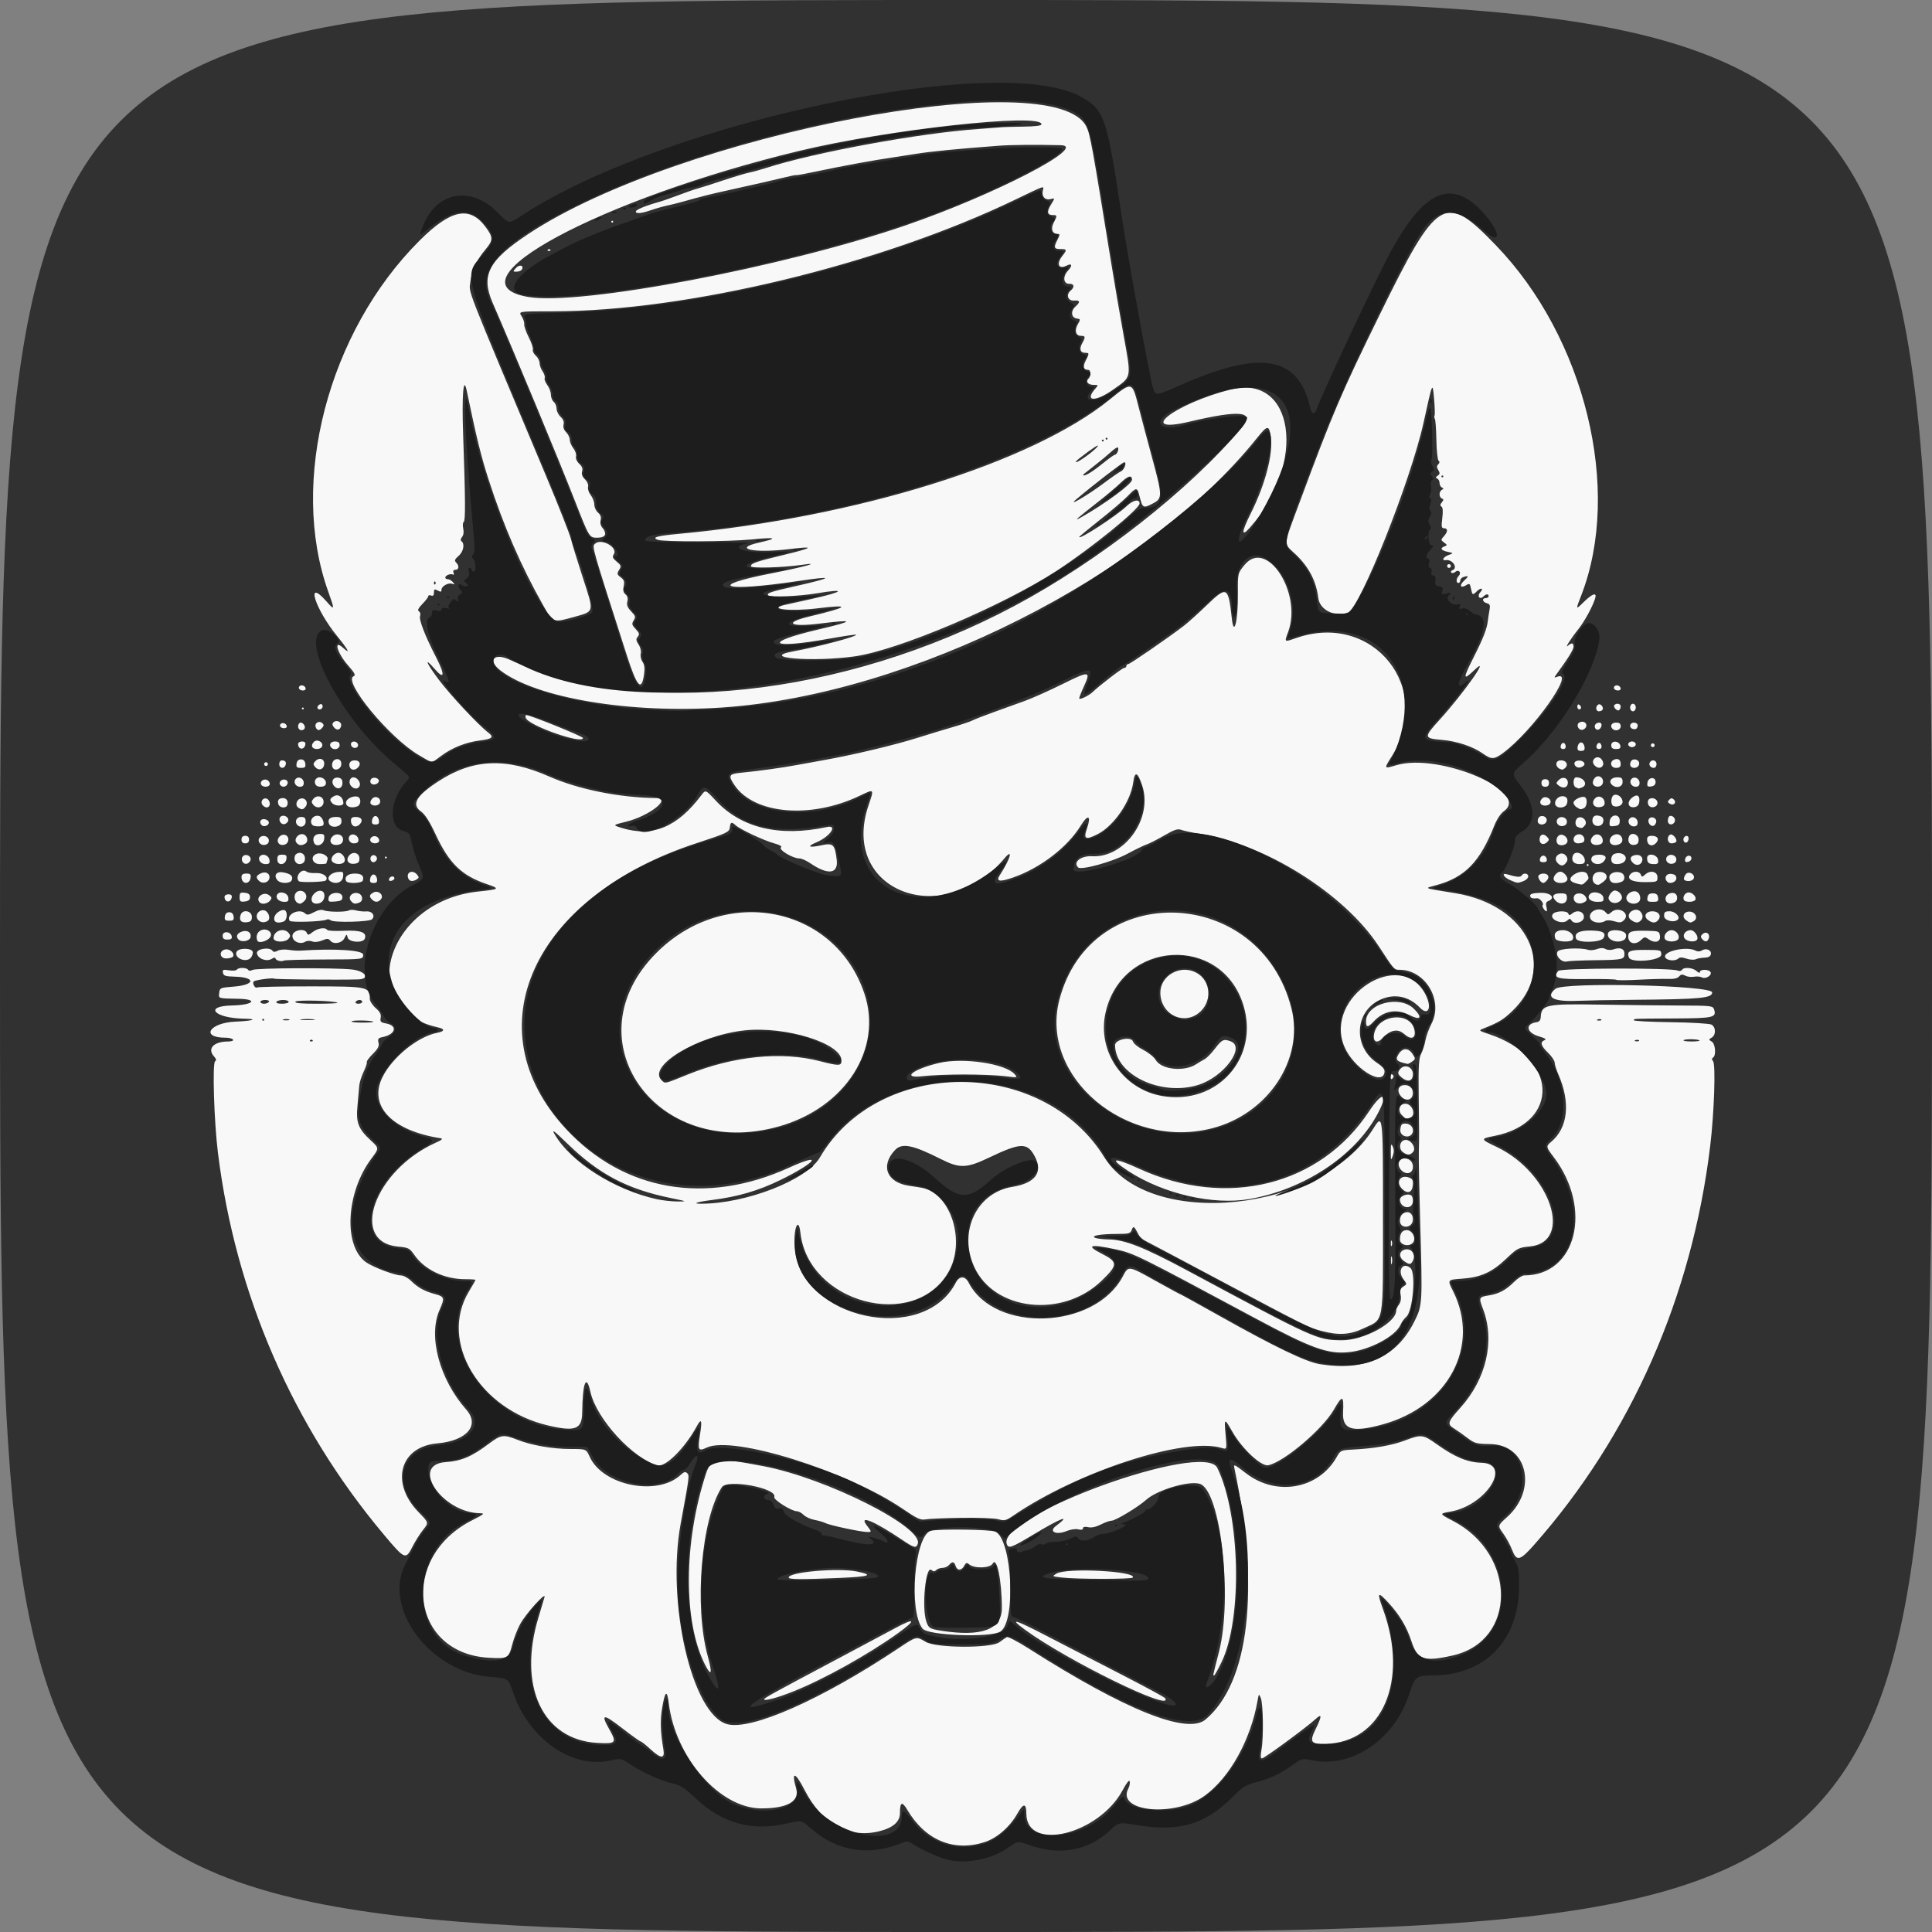 <?xml version="1.0" encoding="UTF-8" standalone="no"?>
<!-- Created with Inkscape (http://www.inkscape.org/) -->

<svg
   width="512"
   height="512"
   viewBox="0 0 512 512"
   version="1.1"
   id="svg1"
   xml:space="preserve"
   xmlns="http://www.w3.org/2000/svg"
   xmlns:svg="http://www.w3.org/2000/svg"><rect x="0" y="0" width="512" height="512" fill="#808080" stroke="none"/><defs
     id="defs1" /><g
     id="layer1"><g
       id="g11"><path
         style="display:inline;fill:#f8f8f8;stroke-width:0.936"
         d="M 17.356,256 C 18.579,198.449 14.075,139.797 27.049,83.246 33.093,52.424 59.068,28.844 89.735,23.694 c 60.05,-12.006 121.802,-7.318 182.654,-8.504 54.634,1.502 111.029,-3.516 163.992,12.696 33.486,9.718 49.644,44.496 52.954,76.717 8.459,70.63 4.373,142.008 5.113,212.975 -1.929,45.658 1.794,94.533 -19.787,136.376 -21.417,35.497 -67.175,38.299 -104.362,41.065 -74.923,2.721 -150.007,2.517 -224.939,0.207 C 108.221,492.437 63.157,490.911 39.559,457.427 17.031,419.59 19.813,373.557 17.74,331.127 17.318,306.087 17.366,281.043 17.356,256 Z"
         id="path18" /><path
         style="display:inline;fill:#313131"
         d="M 0,256 C 0,0 0,0 256,0 c 256,0 256,0 256,256 0,256 0,256 -256,256 C 0,512 0,512 0,256 Z m 260.968,232.166 c 3.25,-1.05 6.661,-4.023 8.642,-7.533 1.606,-2.845 2.367,-2.837 2.383,0.025 0.055,10.188 19.222,5.496 25.528,-6.248 1.072,-1.998 1.76,-2.847 1.87,-2.311 0.095,0.467 -0.066,1.296 -0.358,1.842 -3.355,6.27 12.378,7.725 20.318,1.88 6.602,-4.86 12.063,-14.706 13.907,-25.071 0.343,-1.929 0.374,-1.956 0.862,-0.75 0.64,1.579 0.77,10.482 0.199,13.625 -0.302,1.661 -0.266,2.375 0.121,2.375 0.592,0 11.897,-8.301 14.186,-10.417 1.735,-1.603 1.741,-0.852 0.022,2.653 -1.672,3.41 -1.28,3.996 2.611,3.905 15.123,-0.354 22.147,-16.8 15.249,-35.702 -1.656,-4.538 -1.431,-4.802 1.442,-1.686 2.951,3.201 4.852,6.384 6.091,10.193 1.598,4.916 3.324,5.507 10.992,3.763 16.971,-3.86 16.997,-26.792 0.041,-35.643 -3.708,-1.935 -3.708,-1.935 -0.645,-2.475 9.433,-1.662 16.404,-12.686 8.18,-12.937 -3.707,-0.114 -7.062,-1.5 -11.787,-4.872 -3.716,-2.652 -4.098,-2.697 -8.551,-1.021 -3.447,1.298 -8.083,2.103 -13.77,2.391 -3.149,0.16 -3.282,0.221 -4.267,1.973 -4.773,8.487 -15.927,10.513 -23.963,4.354 -3.37,-2.583 -3.409,-2.598 -3.106,-1.172 6.763,31.786 3.888,56.646 -7.676,66.376 -4.865,4.093 -21.255,-2.488 -46.934,-18.845 -2.857,-1.82 -5.445,-3.161 -5.75,-2.981 -0.305,0.181 -1.192,0.793 -1.971,1.361 -2.233,1.626 -16.694,1.557 -19.487,-0.093 -2.542,-1.502 -2.418,-1.532 -7.312,1.73 -20.296,13.528 -39.016,21.811 -45.344,20.064 -9.298,-2.567 -16.16,-32.232 -12.298,-53.17 2.333,-12.651 2.342,-12.716 1.716,-13.342 -0.46,-0.46 -0.852,-0.356 -1.727,0.459 -6.173,5.748 -20.652,2.85 -24.113,-4.827 C 155.348,384 155.348,384 151.218,384 c -4.793,0 -10.346,-0.966 -14.112,-2.455 -3.64,-1.439 -4.373,-1.341 -7.469,0.996 -4.596,3.47 -7.33,4.637 -11.577,4.938 -9.501,0.675 -0.898,13.401 9.155,13.542 1.347,0.019 1.088,0.248 -2.118,1.875 -19.373,9.831 -16.301,35.253 4.402,36.424 5.092,0.288 5.296,0.172 6.269,-3.565 0.42,-1.612 1.358,-4.024 2.085,-5.36 1.509,-2.772 6.859,-8.7 6.45,-7.146 -0.145,0.55 -0.848,2.913 -1.563,5.25 -5.603,18.325 1.039,32.571 15.567,33.39 4.955,0.279 5.201,-0.001 3.164,-3.612 -2.341,-4.148 -1.659,-4.212 3.374,-0.316 2.514,1.946 4.733,3.538 4.931,3.538 0.198,0 1.336,0.9 2.53,2 2.851,2.628 3.937,2.666 3.503,0.125 -0.799,-4.679 -0.889,-7.697 -0.327,-11.028 0.761,-4.515 1.305,-4.892 1.751,-1.216 1.75,14.429 13.543,27.845 24.492,27.863 6.939,0.011 10.239,-1.878 9.257,-5.301 -1.335,-4.653 -0.247,-4.443 2.247,0.435 4.576,8.949 11.813,12.926 19.849,10.908 3.594,-0.902 5.421,-2.511 5.421,-4.772 0,-2.985 0.554,-3.237 1.944,-0.884 4.76,8.057 12.299,11.193 20.524,8.537 z m -50.605,-39.968 c 8.094,-3.25 19.723,-9.727 27.599,-15.372 4.918,-3.525 4.626,-4.252 -0.576,-1.435 -1.999,1.082 -9.26,4.954 -16.135,8.605 -16.503,8.763 -18.75,10.001 -18.75,10.335 0,0.56 3.568,-0.408 7.863,-2.132 z m 98.403,1.828 c -0.161,-0.261 -5.518,-3.155 -11.905,-6.432 -6.386,-3.277 -15.169,-7.812 -19.518,-10.078 -8.358,-4.356 -10.145,-4.869 -5.757,-1.653 11.238,8.237 39.612,22.098 37.18,18.162 z m 15.035,-9.715 c 5.491,-11.562 4.852,-38.909 -1.198,-51.311 -3.543,-7.264 -58.664,12.746 -55.784,20.25 0.463,1.207 1.198,0.935 7.218,-2.681 7.154,-4.296 10.063,-5.385 5.782,-2.164 -2.018,1.518 0.124,2.485 2.919,1.317 0.983,-0.411 2.325,-0.601 3.016,-0.427 0.804,0.202 1.246,0.102 1.246,-0.281 0,-0.388 0.478,-0.489 1.375,-0.293 0.895,0.196 2.066,-0.052 3.356,-0.71 1.089,-0.556 2.37,-1.011 2.846,-1.011 1.044,0 7.082,-3.641 9.173,-5.532 2.895,-2.618 11.36,-5.136 14.217,-4.229 5.512,1.75 8.745,30.135 5.07,44.51 -1.731,6.771 -1.626,6.25 -1.262,6.25 0.151,0 1.063,-1.66 2.027,-3.689 z m -136.24,-1.411 c -3.653,-13.263 -1.728,-36.35 3.733,-44.775 1.457,-2.247 14.796,0.255 13.894,2.606 -0.274,0.714 4.588,3.769 5.998,3.769 0.448,0 1.252,0.437 1.786,0.972 0.535,0.535 1.828,1.127 2.875,1.316 1.047,0.189 2.331,0.565 2.853,0.836 1.161,0.601 9.491,2.376 11.151,2.376 1.2,0 1.2,0 -0.188,-1.819 -2.138,-2.803 1.979,-1.098 9.434,3.908 3.189,2.141 3.66,2.266 4.11,1.091 1.689,-4.403 -24.153,-17.442 -40.889,-20.631 -12.499,-2.382 -13.863,-2.196 -15.255,2.076 -5.919,18.158 -6.014,39.166 -0.229,50.53 1.698,3.335 2.004,2.384 0.727,-2.254 z m 77.569,-6.526 c 4.148,-2.718 3.114,-24.103 -1.278,-26.454 -1.147,-0.614 -15.468,-0.795 -17.235,-0.218 -4.252,1.389 -5.88,21.267 -2.122,25.917 1.477,1.828 18.072,2.435 20.636,0.755 z m -15.63,-0.208 c -3.116,-0.491 -3.429,-0.686 -4.031,-2.51 -1.248,-3.781 -0.152,-14.846 1.347,-13.602 0.55,0.457 0.867,0.463 1.305,0.024 0.318,-0.318 1.069,-0.579 1.668,-0.579 0.599,0 1.369,-0.338 1.711,-0.75 0.845,-1.018 1.372,-0.942 1.75,0.25 0.412,1.297 1.565,1.28 2.267,-0.032 0.467,-0.873 0.674,-0.931 1.341,-0.378 1.383,1.148 5.555,1.007 6.206,-0.21 1.091,-2.039 2.436,4.482 2.436,11.811 0,5.635 -5.389,7.648 -16,5.976 z m -27.079,-13.995 c 8.139,-0.352 9.25,-0.753 4.705,-1.699 -4.932,-1.026 -18.125,0.13 -18.125,1.588 0,0.524 3.251,0.551 13.421,0.111 z m 77.791,-0.109 c 1.043,-1.688 -17.502,-2.653 -20.211,-1.051 -1.237,0.731 -1.225,0.742 1.25,1.035 4.048,0.48 18.667,0.492 18.961,0.016 z M 406.578,409.375 c 25.633,-29.029 41.85,-65.798 46.656,-105.788 1.039,-8.643 1.471,-21.488 0.752,-22.354 -0.372,-0.448 -0.375,-0.743 -0.01,-0.968 0.88,-0.544 0.622,-3.657 -0.351,-4.24 -0.833,-0.5 -0.833,-0.55 0,-1.05 1.165,-0.699 1.119,-2.809 -0.074,-3.448 -0.524,-0.28 -5.339,-0.565 -10.75,-0.635 -5.39,-0.07 -9.801,-0.299 -9.801,-0.51 0,-0.45 -0.71,-0.419 11.126,-0.483 9.926,-0.053 10.803,-0.259 10.132,-2.376 -0.311,-0.98 -0.708,-1.025 -9.166,-1.053 -4.863,-0.016 -14.514,-0.125 -21.448,-0.242 -13.924,-0.235 -15.168,0.032 -15.332,3.3 -0.043,0.849 -0.393,1.268 -1.15,1.376 -3.056,0.435 -2.651,2.776 0.647,3.738 1.641,0.479 2.104,0.784 1.524,1.006 -1.276,0.49 -1.002,1.49 0.918,3.351 0.963,0.933 1.75,2.104 1.75,2.604 0,0.499 0.422,1.861 0.937,3.027 3.321,7.514 2.613,14.236 -1.892,17.99 -1.372,1.143 -1.338,1.352 0.635,3.936 C 422.174,320.301 417.798,338 403.905,338 c -0.516,0 -1.722,0.784 -2.68,1.741 -2.144,2.144 -3.996,3.13 -6.684,3.56 -2.648,0.423 -2.696,0.539 -1.503,3.679 3.188,8.391 0.845,18.48 -6.073,26.145 -3.353,3.715 -3.517,4.28 -1.588,5.472 0.755,0.466 2.317,1.567 3.471,2.446 1.934,1.472 2.414,1.603 6.085,1.652 9.834,0.134 12.582,12.039 4.465,19.337 -2.539,2.283 -2.539,2.283 -1.052,4.335 0.818,1.129 1.88,3.083 2.361,4.342 1.207,3.16 2.075,2.963 5.87,-1.335 z m 26.828,-133.717 c 0.361,-0.144 0.792,-0.127 0.958,0.04 0.166,0.166 -0.129,0.284 -0.656,0.263 -0.582,-0.024 -0.701,-0.142 -0.302,-0.302 z m 12.758,0.011 c 0.381,-0.381 3.846,-0.325 4.24,0.069 0.144,0.144 -0.825,0.263 -2.154,0.263 -1.329,0 -2.268,-0.149 -2.086,-0.331 z m -22.758,-5.51 c 0.361,-0.144 0.792,-0.127 0.958,0.04 0.166,0.166 -0.129,0.284 -0.656,0.263 -0.582,-0.024 -0.701,-0.142 -0.302,-0.302 z M 109.305,409.892 c 0.727,-1.434 2.002,-3.454 2.833,-4.489 1.512,-1.881 1.512,-1.881 -1.188,-4.644 -7.611,-7.789 -5.027,-17.373 4.92,-18.248 7.853,-0.69 11.379,-4.78 7.705,-8.937 -7.103,-8.036 -10.168,-19.448 -7.091,-26.405 1.407,-3.182 1.31,-3.552 -1.109,-4.202 -2.864,-0.771 -4.562,-1.695 -6.384,-3.475 -0.851,-0.832 -2.066,-1.492 -2.747,-1.492 -1.599,0 -7.424,-2.204 -9.236,-3.494 -6.074,-4.325 -5.332,-18.485 1.441,-27.499 2.045,-2.722 2.045,-2.722 -0.135,-4.739 -3.391,-3.138 -4.013,-4.746 -3.578,-9.243 0.201,-2.076 0.411,-4.45 0.468,-5.275 0.057,-0.825 0.581,-2.503 1.165,-3.728 0.584,-1.225 0.966,-2.384 0.848,-2.576 -0.118,-0.191 0.596,-1.159 1.587,-2.15 1.393,-1.393 1.735,-2.072 1.505,-2.988 -0.249,-0.993 -0.075,-1.231 1.072,-1.466 3.458,-0.708 4.082,-3.023 0.973,-3.606 -1.466,-0.275 -1.667,-0.484 -1.469,-1.522 0.17,-0.891 -0.175,-1.559 -1.327,-2.57 -0.857,-0.752 -1.557,-1.854 -1.557,-2.45 0,-3.199 -0.435,-3.291 -15.601,-3.299 -7.597,-0.004 -14.034,0.129 -14.303,0.296 -0.514,0.318 -1.307,-1.146 -0.862,-1.591 0.395,-0.395 4.963,-1.022 5.425,-0.745 0.347,0.208 17.165,0.357 22.251,0.197 3.305,-0.104 1.96,-2.235 -1.66,-2.63 -4.588,-0.501 -25.341,-0.409 -26.322,0.116 -0.549,0.294 -0.98,0.28 -1.177,-0.037 -0.391,-0.632 -2.595,-0.658 -2.98,-0.034 -0.159,0.257 -1.095,0.336 -2.08,0.176 -1.567,-0.254 -1.769,-0.172 -1.609,0.658 0.152,0.79 0.665,0.961 3.062,1.022 5.735,0.146 5.534,2.194 -0.26,2.644 -3.511,0.273 -3.638,0.329 -3.791,1.658 -0.176,1.53 -0.395,1.462 5.025,1.563 5.492,0.102 4.077,1.651 -1.616,1.77 -7.655,0.16 -4.703,3.386 3.208,3.505 3.877,0.058 2.32,0.589 -2.285,0.779 C 55.49,271.027 53.006,275 59.761,275 c 0.924,0 1.819,0.225 1.989,0.5 0.182,0.294 -0.371,0.503 -1.345,0.507 -3.803,0.016 -5.551,1.898 -3.681,3.964 0.584,0.645 0.67,1.036 0.282,1.276 -0.758,0.468 -0.279,15.968 0.749,24.253 4.652,37.488 19.836,72.449 43.922,101.134 5.627,6.702 5.838,6.792 7.629,3.258 z M 82.167,275.667 c 0.183,-0.183 0.483,-0.183 0.667,0 C 83.017,275.85 82.867,276 82.5,276 c -0.367,0 -0.517,-0.15 -0.333,-0.333 z m 11.006,-5.006 c 0.359,-0.359 5.4,-0.255 5.774,0.119 0.121,0.121 -1.205,0.22 -2.947,0.22 -1.742,0 -3.014,-0.153 -2.828,-0.339 z M 69.5,270.25 c 0,-0.138 0.113,-0.25 0.25,-0.25 0.138,0 0.25,0.113 0.25,0.25 0,0.138 -0.113,0.25 -0.25,0.25 -0.138,0 -0.25,-0.113 -0.25,-0.25 z m 5.635,-0.097 c 0.486,-0.127 1.161,-0.118 1.5,0.018 0.339,0.137 -0.06,0.241 -0.885,0.231 -0.825,-0.01 -1.102,-0.122 -0.615,-0.249 z m 4.74,-0.015 c 0.894,-0.111 2.356,-0.111 3.25,0 0.894,0.111 0.163,0.202 -1.625,0.202 -1.788,0 -2.519,-0.091 -1.625,-0.202 z M 69,265.5 c 0,-0.275 0.576,-0.5 1.28,-0.5 0.726,0 1.146,0.216 0.97,0.5 -0.17,0.275 -0.746,0.5 -1.28,0.5 -0.534,0 -0.97,-0.225 -0.97,-0.5 z m 4.25,0 c 0.17,-0.275 0.971,-0.5 1.78,-0.5 0.809,0 1.47,0.225 1.47,0.5 0,0.275 -0.801,0.5 -1.78,0.5 -1.059,0 -1.654,-0.202 -1.47,-0.5 z m 5.026,-0.042 c 0.33,-0.533 10.587,-0.262 11.143,0.295 C 89.555,265.889 87.028,266 83.804,266 c -4.085,0 -5.761,-0.164 -5.528,-0.542 z M 94.25,265.5 c 0.17,-0.275 0.633,-0.5 1.03,-0.5 0.396,0 0.72,0.225 0.72,0.5 0,0.275 -0.463,0.5 -1.03,0.5 -0.566,0 -0.89,-0.225 -0.72,-0.5 z M 254.75,402.238 c 4.4,-0.069 8.819,0.102 9.819,0.381 1.633,0.454 2.042,0.354 4,-0.985 17.081,-11.675 45.361,-20.869 55.131,-17.925 1.451,0.437 1.451,0.437 1.104,-3.386 -0.415,-4.582 -0.333,-4.627 1.751,-0.948 2.55,4.502 7.672,9.304 9.527,8.933 4.149,-0.83 14.414,-9.524 17.417,-14.751 2.281,-3.971 2.642,-3.85 2.428,0.818 -0.207,4.51 2.474,5.31 10.455,3.12 17.535,-4.811 25.998,-20.874 18.659,-35.413 -1.486,-2.943 -1.486,-2.943 2.361,-3.216 5.027,-0.357 7.958,-1.676 11.767,-5.298 2.942,-2.798 3.224,-2.944 6.285,-3.249 11.584,-1.157 5.426,-19.6 -8.802,-26.36 -4.384,-2.083 -4.406,-2.181 -0.655,-2.919 17.658,-3.474 16.816,-20.95 -1.298,-26.952 -2.772,-0.918 -2.875,-1.008 -1.701,-1.474 4.162,-1.652 5.273,-2.317 7.693,-4.605 12.185,-11.524 4.247,-28.148 -14.941,-31.289 -9,-1.473 -8.43,-1.221 -4.951,-2.189 7.463,-2.078 11.396,-6.137 15.178,-15.666 0.694,-1.749 1.711,-3.288 2.583,-3.909 7.231,-5.149 -17.143,-15.55 -28.521,-12.172 -3.319,0.986 -3.314,0.995 -1.271,-2.244 11.425,-18.12 -4.832,-38.485 -25.144,-31.497 -3.359,1.156 -3.283,1.209 -2.256,-1.562 3.82,-10.309 -5.687,-24.939 -11.553,-17.78 -1.803,2.201 -1.803,2.201 -1.76,7.633 0.058,7.173 -1.052,11.696 -1.609,6.554 -0.916,-8.465 -1.301,-8.674 -6.589,-3.567 -2.26,2.183 -5.01,4.661 -6.11,5.507 C 309.716,168.93 299.453,176 298.984,176 c -0.266,0 -0.484,0.225 -0.484,0.5 0,0.275 -0.256,0.5 -0.569,0.5 -0.487,0 -6.31,4.452 -8.353,6.387 -1.055,0.999 -3.578,2.188 -3.578,1.687 0,-0.249 0.578,-1.714 1.284,-3.256 1.846,-4.032 1.418,-4.074 -5.66,-0.561 -3.506,1.74 -8.062,3.775 -10.124,4.522 -2.062,0.747 -5.812,2.101 -8.331,3.009 -2.52,0.908 -4.995,1.877 -5.5,2.154 -0.505,0.277 -2.944,1.094 -5.419,1.817 -2.475,0.722 -6.525,1.954 -9,2.738 -6.124,1.94 -17.084,4.551 -25,5.956 -1.65,0.293 -4.8,0.865 -7,1.272 -4.121,0.762 -9.838,1.554 -14.875,2.06 -3.245,0.326 -3.45,0.711 -1.737,3.268 5.182,7.735 20.223,9.032 33.146,2.858 3.978,-1.9 3.904,-1.982 2.36,2.59 -7.632,22.604 19.864,33.21 36.094,13.922 2.346,-2.788 1.518,0.178 -1.237,4.43 -1.137,1.756 -0.187,1.958 3.403,0.723 7.203,-2.477 14.462,-8.022 17.976,-13.73 1.968,-3.196 2.889,-2.775 1.658,0.759 -0.967,2.773 -0.348,3.084 2.869,1.443 4.298,-2.193 8.724,-8.637 9.404,-13.692 0.418,-3.102 1.184,-2.82 2.399,0.885 2.828,8.621 -4.647,19.13 -13.282,18.673 -2.98,-0.158 -5.133,1.549 -3.727,2.956 0.802,0.802 9.034,-1.452 12.953,-3.546 2.252,-1.204 4.616,-2.351 5.253,-2.55 0.637,-0.199 2.694,-1.247 4.573,-2.33 2.763,-1.593 3.64,-1.882 4.593,-1.512 0.647,0.252 2.813,0.707 4.811,1.013 17.251,2.638 38.424,15.928 47.49,29.807 4.117,6.303 4.068,6.248 5.524,6.253 6.873,0.025 11.673,8.162 8.448,14.321 -0.698,1.333 -1.418,3.316 -1.601,4.407 -0.182,1.091 -0.683,2.663 -1.113,3.494 -0.642,1.242 -0.76,3.206 -0.662,11.017 0.136,10.887 0.135,10.378 0.031,15.006 -0.044,1.925 0.107,9.912 0.335,17.75 0.657,22.593 0.643,22.84 -1.478,27.122 -4.736,9.56 -13.054,13.332 -25.107,11.388 -3.652,-0.589 -11.899,-4.555 -26.378,-12.684 C 317.665,345.622 312.911,343 312.809,343 c -0.102,0 -3.007,-1.575 -6.454,-3.5 -7.421,-4.144 -7.275,-4.124 -8.816,-1.219 -7.441,14.026 -33.885,15.069 -40.845,1.61 -0.931,-1.8 -2.456,-1.8 -3.387,0 -8.636,16.7 -41.139,9.714 -42.706,-9.18 -0.41,-4.945 0.994,-8.647 1.518,-4.001 2.095,18.59 30.044,26.091 39.173,10.514 4.722,-8.058 0.807,-20.848 -6.864,-22.419 -0.648,-0.133 -2.158,-0.374 -3.356,-0.537 -6.041,-0.821 -7.86,-5.27 -3.881,-9.49 1.842,-1.953 4.636,-1.402 12.171,2.4 4.96,2.503 6.782,2.446 12.746,-0.398 8.486,-4.046 10.181,-4.071 12.193,-0.18 2.141,4.14 0.002,6.957 -6.019,7.928 -9.449,1.524 -14.376,11.875 -10.099,21.217 5.344,11.672 23.397,13.65 33.727,3.696 4.416,-4.255 4.415,-4.998 -0.003,-7.237 -4.325,-2.192 -2.958,-2.587 3.808,-1.101 4.865,1.068 5.642,1.452 36.938,18.248 14.936,8.016 19.238,9.566 24.908,8.973 5.436,-0.568 12.226,-4.175 13.584,-7.216 0.333,-0.746 1.021,-1.702 1.528,-2.124 1.741,-1.449 2.613,-11.708 1.102,-12.962 -2.027,-1.683 -3.539,0.7 -1.873,2.953 0.997,1.349 0.997,1.35 -5.8e-4,1.973 -0.778,0.486 -0.936,0.974 -0.716,2.214 0.18,1.012 0.016,1.943 -0.451,2.561 -0.403,0.534 -0.733,1.25 -0.733,1.592 0,3.246 -8.653,7.941 -14.5,7.866 -6.525,-0.083 -6.82,-0.217 -41.083,-18.61 -11.191,-6.008 -16.355,-8.048 -20.505,-8.103 -1.464,-0.019 -3.101,-0.207 -3.638,-0.417 -1.402,-0.549 1.363,-1.048 5.805,-1.048 3.088,0 3.496,-0.115 3.855,-1.085 0.424,-1.145 0.63,-0.996 1.823,1.32 0.279,0.542 1.067,1.259 1.75,1.595 0.684,0.336 9.455,4.984 19.493,10.33 23.019,12.26 23.894,12.695 27.352,13.595 4.431,1.154 7.434,0.963 10.939,-0.695 5.621,-2.659 5.209,-0.319 5.209,-29.628 0,-27.744 0.033,-27.462 -2.731,-23.087 -13.877,21.964 -59.178,26.619 -71.125,7.308 -16.465,-26.613 -59.84,-26.55 -75.388,0.109 C 213.78,312.723 197.646,319 185.805,319 c -2.559,0 -1.112,-0.486 2.989,-1.003 6.744,-0.851 12.233,-2.457 17.956,-5.253 9.57,-4.676 11.655,-7.536 2.428,-3.33 -22.011,10.033 -43.786,6.287 -59.124,-10.172 -24.819,-26.632 -8.956,-61.519 34.446,-75.759 8.188,-2.686 8.76,-2.955 8.908,-4.177 0.181,-1.494 0.445,-1.594 1.555,-0.589 1.218,1.103 7.503,4.048 10.196,4.779 1.325,0.359 2.158,0.809 1.851,0.998 -0.944,0.583 3.002,3.006 4.895,3.006 0.525,0 1.798,0.572 2.828,1.271 4.745,3.22 7.478,2.846 7.003,-0.959 -0.511,-4.093 -0.93,-4.475 -4.153,-3.783 -3.24,0.695 -3.867,0.312 -1.269,-0.774 3.626,-1.515 5.84,-4.726 2.811,-4.078 -12.579,2.693 -22.728,0.26 -29.513,-7.076 -2.638,-2.852 -2.638,-2.852 -3.75,-1.369 -6.364,8.485 -12.945,11.196 -21.083,8.684 -2.47,-0.763 -2.47,-0.763 1.103,-1.638 6.159,-1.509 12.205,-6.248 8.027,-6.29 -9.758,-0.1 -20.615,-2.29 -28.43,-5.735 -11.427,-5.038 -20.176,-4.652 -29.299,1.292 -5.889,3.837 -7.223,6.145 -4.621,7.998 1.085,0.773 2.282,2.657 3.931,6.188 3.54,7.581 6.864,10.802 13.462,13.046 3.656,1.243 3.495,1.389 -2.203,1.985 -24.44,2.555 -32.95,31.113 -10.726,35.994 1.94,0.426 1.875,1.057 -0.149,1.444 -5.139,0.981 -11.903,6.463 -14.529,11.774 -3.757,7.6 2.501,14.171 15.404,16.172 0.735,0.114 0.38,0.435 -1.335,1.209 -16.201,7.313 -23.01,26.325 -9.855,27.518 2.675,0.243 3,0.41 4.226,2.179 2.734,3.945 7.978,6.448 13.509,6.448 1.488,0 2.705,0.085 2.705,0.189 0,0.104 -0.793,1.506 -1.762,3.115 -7.955,13.21 2.749,31.228 21.075,35.478 7.215,1.673 8.931,0.998 8.979,-3.533 0.084,-7.84 1.092,-10.326 2.179,-5.375 1.57,7.15 11.373,17.812 17.877,19.445 2.066,0.519 7.217,-4.643 10.291,-10.313 1.244,-2.295 1.486,-1.679 0.865,2.205 -0.653,4.09 -0.448,4.483 1.788,3.416 6.895,-3.288 37.198,6.179 51.915,16.22 3.812,2.601 4.782,3.051 6.041,2.807 0.825,-0.16 5.1,-0.348 9.5,-0.417 z m -80.75,-84.451 c -11.208,-2.488 -22.671,-9.77 -26.989,-17.146 -0.893,-1.525 -0.251,-1.061 3.316,2.399 8.395,8.143 15.879,12.087 27.423,14.453 4.399,0.902 4.438,0.922 1.75,0.913 -1.512,-0.005 -3.987,-0.284 -5.5,-0.62 z M 368.845,333.125 c -0.126,-0.481 -0.229,-0.087 -0.229,0.875 0,0.963 0.103,1.356 0.229,0.875 0.126,-0.481 0.126,-1.269 0,-1.75 z m 5.579,1 c 0.798,-1.524 -0.203,-3.217 -1.795,-3.034 -1.824,0.21 -2.138,1.995 -0.546,3.11 1.446,1.013 1.775,1.002 2.341,-0.077 z m -5.592,-5.25 c -0.139,-0.344 -0.252,-0.062 -0.252,0.625 0,0.688 0.113,0.969 0.252,0.625 0.139,-0.344 0.139,-0.906 0,-1.25 z m 5.618,0.436 C 375.374,328.197 374.29,326 372.816,326 c -1.221,0 -1.816,0.819 -1.816,2.499 0,1.468 2.43,2.04 3.45,0.812 z m -0.049,-5.854 c 0.201,-1.729 -0.983,-2.716 -2.368,-1.974 -0.694,0.371 -1.032,1.048 -1.032,2.066 0,2.119 3.153,2.034 3.4,-0.092 z m 0.017,-4.89 c 0.092,-0.65 -0.06,-1.41 -0.338,-1.688 -0.775,-0.775 -3.079,-0.003 -3.079,1.031 0,2.224 3.111,2.823 3.417,0.658 z m -43.297,-0.809 c 14.278,-2.49 27.612,-11.214 33.654,-22.019 3.392,-6.065 1.853,-7.002 -1.977,-1.203 -12.978,19.648 -37.682,25.807 -60.903,15.185 -6.928,-3.169 -8.212,-2.847 -2.769,0.695 9.18,5.973 22.422,9.012 31.995,7.343 z m 43.287,-3.642 c 0.127,-1.317 -0.062,-1.707 -1,-2.055 -2.326,-0.865 -3.611,1.235 -1.839,3.006 1.424,1.424 2.649,1.013 2.839,-0.951 z m 0.006,-4.519 C 374.624,308.112 373.686,307 372.222,307 c -1.573,0 -2.101,1.753 -0.92,3.058 1.172,1.295 2.898,1.04 3.111,-0.46 z m -5.323,-5.767 c -0.437,-0.904 -0.522,-0.673 -0.517,1.42 0.005,2.306 0.046,2.39 0.523,1.08 0.357,-0.981 0.356,-1.753 -0.006,-2.5 z m 5.408,1.422 c 0.903,-1.088 -0.655,-3.372 -2.155,-3.158 -1.431,0.204 -1.789,2.343 -0.545,3.253 1.165,0.852 1.937,0.825 2.7,-0.095 z m -0.153,-5.07 c 0.455,-1.187 -0.517,-2.432 -1.9,-2.432 -0.983,0 -1.223,0.288 -1.352,1.625 -0.179,1.852 2.587,2.539 3.252,0.807 z M 206.5,298.497 c 17.538,-4.984 27.501,-20.53 22.567,-35.213 -7.821,-23.275 -36.881,-28.969 -55.08,-10.792 -22.963,22.936 -0.108,55.275 32.513,46.005 z M 175.286,286.214 c -3.749,-3.749 9.701,-11.796 21.964,-13.141 10.913,-1.196 25.75,3.407 25.75,7.99 0,1.452 -0.655,1.467 -5.808,0.135 -10.152,-2.623 -22.854,-1.331 -34.919,3.552 -6.367,2.577 -5.959,2.491 -6.987,1.463 z m 145.916,12.798 c 14.859,-3.8 24.459,-18.299 21.043,-31.782 -8.268,-32.637 -53.225,-34.267 -61.513,-2.23 -5.284,20.425 17.786,39.814 40.47,34.012 z m -13.202,-8.559 c -10.328,-1.768 -17.225,-11.797 -15.059,-21.897 4.172,-19.453 30.73,-21.061 36.551,-2.214 4.328,14.012 -6.901,26.609 -21.492,24.111 z m 9.572,-2.945 c 6.712,-2.095 12.607,-10.014 8.592,-11.54 -1.881,-0.715 -2.331,-0.504 -4.232,1.985 -0.925,1.211 -2.132,2.44 -2.682,2.73 -0.55,0.29 -1.562,0.894 -2.25,1.342 -3.187,2.076 -9.211,1.447 -10.728,-1.121 -0.461,-0.781 -1.932,-1.974 -3.268,-2.651 -1.336,-0.677 -2.574,-1.686 -2.75,-2.242 -0.454,-1.431 -4.753,-0.567 -4.753,0.956 0,7.834 12.153,13.639 22.072,10.542 z m -0.084,-18.905 c 3.877,-2.838 3.585,-8.746 -0.538,-10.878 -4.198,-2.171 -9.453,0.799 -9.449,5.342 0.005,5.494 5.718,8.661 9.986,5.536 z m 56.221,27.594 c 1.674,-0.642 0.607,-3.697 -1.292,-3.697 -1.536,0 -2.101,1.817 -0.929,2.989 1.131,1.131 1.124,1.129 2.221,0.708 z m 0.691,-6.239 c 0.18,-1.551 -0.917,-2.595 -2.493,-2.371 -1.457,0.208 -1.76,1.696 -0.604,2.973 1.233,1.363 2.906,1.037 3.097,-0.602 z m 0.013,-4.865 c 0.339,-2.379 -2.381,-3.461 -3.612,-1.436 -0.449,0.738 -0.327,1.09 0.655,1.896 1.505,1.235 2.743,1.042 2.957,-0.46 z m -5.185,0.442 c 0.158,-0.256 0.059,-0.607 -0.221,-0.78 -0.279,-0.173 -0.508,0.037 -0.508,0.465 0,0.878 0.3,1.008 0.729,0.314 z M 255.5,284.75 c 3.987,0 8.825,0.198 10.75,0.441 3.48,0.438 3.495,0.435 2.605,-0.561 -2.485,-2.782 -13.677,-4.427 -19.991,-2.938 -6.994,1.65 -10.144,4.209 -4.313,3.505 2.034,-0.246 6.961,-0.447 10.949,-0.447 z m 111.403,-0.573 c 0.113,-0.792 -0.409,-1.451 -1.992,-2.514 -6.398,-4.297 -5.932,-13.594 0.839,-16.718 3.75,-1.731 7.602,-0.97 10.522,2.078 2.267,2.366 3.29,-0.019 1.496,-3.488 -6.521,-12.611 -27.037,0.584 -21.502,13.829 2.352,5.628 10.099,10.59 10.638,6.813 z m 7.349,-2.866 c 0.899,-0.657 0.903,-0.751 0.084,-2 -1.088,-1.661 -2.574,-1.675 -3.648,-0.035 -1.04,1.587 -0.635,2.048 2.342,2.666 0.154,0.032 0.704,-0.252 1.222,-0.631 z m -4.968,-8.108 c 1.188,-0.225 1.88,3.2e-4 3.067,0.999 1.806,1.52 3.009,0.8 2.441,-1.461 -1.17,-4.663 -9.348,-3.927 -10.573,0.951 -0.594,2.368 0.686,3.126 2.23,1.321 0.715,-0.836 1.99,-1.651 2.834,-1.811 z m -5.246,-2.5 c 2.664,-2.852 6.024,-3.457 9.462,-1.702 2.957,1.508 3.569,0.705 1.238,-1.625 -3.793,-3.793 -12.738,-1.458 -12.738,3.325 0,1.641 0.507,1.641 2.038,0.002 z m 69.104,-5.747 c 17.509,-0.146 20.609,-0.44 20.609,-1.955 0,-1.89 -39.329,-2.802 -41.545,-0.963 -2.691,2.234 -0.647,3.436 5.436,3.198 2.69,-0.105 9.665,-0.231 15.5,-0.28 z m 8.913,-5.528 c 1.534,0.063 2.513,-0.156 2.928,-0.656 0.479,-0.577 0.854,-0.627 1.626,-0.213 0.552,0.295 1.595,0.424 2.317,0.286 0.723,-0.138 1.679,-0.056 2.125,0.183 0.994,0.532 2.765,-0.612 2.246,-1.451 -0.464,-0.75 -2.797,-0.749 -2.797,0.002 0,0.346 -0.367,0.245 -0.914,-0.25 -1.028,-0.93 -3.354,-1.107 -3.857,-0.293 -0.182,0.294 -0.701,0.369 -1.155,0.166 -1.691,-0.754 -30.976,-0.671 -31.607,0.089 -1.58,1.904 -0.323,2.266 7.544,2.169 4.137,-0.051 7.653,0.038 7.813,0.198 0.16,0.16 2.796,0.152 5.858,-0.017 3.062,-0.169 6.605,-0.265 7.873,-0.213 z M 85.989,254.275 C 96.25,254.25 96.25,254.25 96.25,253 c 0,-1.206 -7.427,-1.68 -16.75,-1.068 -0.688,0.045 -2.068,-0.055 -3.068,-0.223 -1,-0.168 -2.28,-0.058 -2.845,0.245 -0.677,0.362 -1.132,0.379 -1.336,0.048 -0.696,-1.125 -4.333,-0.589 -4.161,0.614 0.209,1.46 2.556,2.347 3.934,1.486 0.537,-0.335 0.976,-0.399 0.976,-0.142 0,0.558 1.546,0.974 2.239,0.603 0.269,-0.144 5.107,-0.273 10.75,-0.287 z m 336.52,0.195 c 7.501,-0.083 7.99,-0.188 7.99,-1.717 0,-1.337 -1.133,-1.79 -2.908,-1.162 -0.668,0.236 -1.553,0.198 -2.092,-0.09 -0.626,-0.335 -1.38,-0.331 -2.283,0.013 -0.742,0.282 -1.79,0.373 -2.329,0.202 -2.112,-0.67 -7.588,-0.371 -8.101,0.443 -0.697,1.105 1.054,2.991 2.451,2.64 0.567,-0.142 3.84,-0.29 7.272,-0.328 z M 66.4,253.9 c 0.33,-0.33 0.6,-1.005 0.6,-1.5 0,-1.24 -3.874,-1.309 -4.347,-0.078 -0.603,1.572 2.462,2.863 3.747,1.578 z M 440.25,253 c 0,-1.232 -0.06,-1.25 -4.181,-1.269 -4.287,-0.019 -5.036,0.329 -4.38,2.039 0.582,1.516 8.561,0.798 8.561,-0.77 z m 4.557,0.993 c 0.342,-0.342 1.026,-0.326 2.106,0.051 0.88,0.307 1.991,0.383 2.468,0.17 0.478,-0.213 1.539,-0.405 2.357,-0.426 1,-0.025 1.545,-0.326 1.662,-0.914 0.216,-1.092 -1.246,-1.711 -2.374,-1.006 -0.522,0.326 -1.148,0.354 -1.649,0.073 -2.261,-1.266 -8.71,0.11 -8.09,1.726 0.355,0.925 2.703,1.144 3.519,0.327 z M 61.764,253.478 c 0.498,-0.805 -0.802,-2.044 -1.97,-1.877 -1.821,0.26 -1.695,2.399 0.142,2.399 0.828,0 1.65,-0.235 1.828,-0.522 z m 9.974,-5.375 c 0.438,-1.141 -1.039,-2.144 -2.411,-1.638 -1.122,0.414 -1.603,1.592 -1.141,2.795 0.356,0.926 3.095,0.034 3.552,-1.158 z m 9.221,1.433 c 0.39,-0.247 1.187,-0.266 1.772,-0.044 0.652,0.248 1.672,0.148 2.636,-0.257 1.34,-0.563 1.664,-0.552 2.186,0.077 0.884,1.065 3.071,0.649 3.746,-0.714 0.557,-1.123 0.578,-1.126 0.84,-0.125 0.334,1.276 4.068,1.515 4.537,0.292 0.638,-1.662 -1.071,-2.315 -5.492,-2.1 -2.313,0.113 -4.326,0.009 -4.474,-0.23 -0.474,-0.767 -2.536,-0.466 -3.841,0.561 -1.069,0.841 -1.31,0.88 -1.552,0.25 -0.544,-1.417 -3.817,-0.746 -3.817,0.783 0,1.5 2.055,2.396 3.458,1.508 z m 353.966,-0.46 c 0.794,-0.794 1.053,-0.829 1.846,-0.25 1.693,1.238 3.32,0.874 3.139,-0.701 -0.152,-1.319 -0.28,-1.378 -3.158,-1.455 -4.393,-0.117 -5.25,0.135 -5.25,1.548 0,1.869 1.93,2.353 3.424,0.858 z M 66.42,248.31 c 0.221,-1.164 -0.839,-1.888 -2.17,-1.481 -1.349,0.413 -1.811,1.246 -1.139,2.055 0.8,0.964 3.093,0.566 3.309,-0.574 z M 76.5,248.75 c 0.497,-0.598 0.497,-0.902 0,-1.5 -1.265,-1.525 -4,-0.602 -4,1.35 0,1.149 3.075,1.264 4,0.15 z m 340.244,0.26 c 0.674,-1.09 -0.756,-2.51 -2.527,-2.51 -1.813,0 -2.576,0.843 -2.036,2.25 0.328,0.854 4.064,1.067 4.563,0.26 z m 8.228,-0.458 c 0.746,-1.393 -0.243,-1.934 -3.57,-1.953 -2.983,-0.017 -4.269,0.723 -3.724,2.145 0.47,1.225 6.622,1.064 7.294,-0.191 z m 5.452,0.505 c 0.371,-0.235 0.594,-0.85 0.496,-1.367 -0.241,-1.268 -4.27,-1.662 -4.73,-0.463 -0.662,1.725 2.348,3.025 4.235,1.83 z m 14.397,-0.314 c 0.368,-0.96 -0.674,-2.244 -1.822,-2.244 -1.147,0 -2.19,1.284 -1.822,2.244 0.172,0.447 0.916,0.756 1.822,0.756 0.906,0 1.65,-0.309 1.822,-0.756 z m 4.922,0.267 c 0.482,-0.78 -0.69,-2.51 -1.7,-2.51 -1.415,0 -2.318,1.317 -1.544,2.25 0.699,0.843 2.781,1.01 3.244,0.26 z m 3.088,-0.294 c 0.455,-1.186 -0.611,-2.022 -1.567,-1.229 -0.592,0.491 -0.642,0.808 -0.21,1.329 0.749,0.902 1.407,0.865 1.777,-0.1 z M 61.407,248.125 c -0.253,-1.327 -2.407,-1.469 -2.407,-0.16 0,0.778 0.319,1.035 1.287,1.035 0.956,0 1.244,-0.225 1.12,-0.875 z M 66.75,243 c 0,-1.679 -2.485,-2.123 -2.989,-0.534 -0.459,1.445 0.117,2.116 1.662,1.937 1.042,-0.121 1.328,-0.423 1.328,-1.404 z m 4.179,1.055 c 0.843,-0.534 0.345,-2.343 -0.761,-2.767 -0.437,-0.168 -1.103,-0.048 -1.481,0.265 -1.745,1.448 0.301,3.732 2.242,2.502 z m 4.281,0.142 c 0.866,-0.333 1.084,-2.456 0.301,-2.94 -0.662,-0.409 -2.32,0.526 -2.703,1.525 -0.57,1.487 0.529,2.134 2.402,1.415 z m 11.39,-0.508 c 0.245,-0.151 0.716,-0.058 1.048,0.207 0.827,0.66 10.231,0.426 10.929,-0.272 0.946,-0.946 0.068,-2.211 -1.45,-2.087 -0.757,0.062 -1.982,-0.055 -2.723,-0.259 -0.741,-0.204 -1.604,-0.212 -1.919,-0.018 -0.781,0.483 -5.516,0.469 -6.675,-0.02 -0.608,-0.256 -1.54,-0.073 -2.639,0.518 -1.299,0.699 -1.836,0.777 -2.285,0.329 -1.496,-1.496 -5.176,0.231 -4.123,1.935 0.313,0.506 8.952,0.214 9.836,-0.333 z m 328.822,0.191 c 0.494,-0.494 0.704,-0.486 1.029,0.04 0.753,1.219 3.3,0.509 3.3,-0.919 0,-1.466 -1.799,-1.995 -3.109,-0.913 -0.632,0.522 -0.849,0.53 -1.014,0.038 -0.287,-0.853 -3.366,-0.792 -4.09,0.08 -1.17,1.409 2.546,3.011 3.883,1.674 z m 10.007,0.176 c 0.389,-0.247 1.408,-0.205 2.393,0.097 1.42,0.436 1.861,0.38 2.564,-0.322 1.769,-1.769 -1.475,-3.808 -3.354,-2.108 -0.793,0.718 -0.954,0.722 -1.52,0.04 -1.464,-1.764 -5.036,-0.179 -3.992,1.772 0.543,1.014 2.681,1.299 3.909,0.521 z m 9.546,-0.273 c 0.869,-1.047 -0.216,-2.891 -1.581,-2.687 -1.667,0.249 -2.348,1.811 -1.172,2.685 1.227,0.911 1.998,0.912 2.753,0.003 z m 4.474,0.031 c 0.912,-1.099 0.116,-2.313 -1.517,-2.313 -1.813,0 -2.492,1.353 -1.166,2.322 1.178,0.861 1.963,0.858 2.683,-0.009 z m 9.477,0.244 c 1.105,-0.7 0.465,-2.29 -0.99,-2.459 -1.659,-0.193 -2.406,1.321 -1.116,2.264 1.022,0.747 1.208,0.765 2.106,0.196 z M 61.91,242.875 c -0.105,-0.738 -0.503,-1.125 -1.16,-1.125 -0.656,0 -1.055,0.387 -1.16,1.125 -0.131,0.923 0.077,1.125 1.16,1.125 1.082,0 1.291,-0.202 1.16,-1.125 z m 382.739,0.809 c 0.72,-0.72 -0.733,-2.184 -2.167,-2.184 -1.248,0 -1.482,0.198 -1.482,1.25 0,1.224 2.675,1.909 3.649,0.934 z m -34.841,-3.382 c -0.204,-0.811 -0.06,-1.29 0.446,-1.484 2.113,-0.811 0.777,-2.287 -2.004,-2.213 -1.911,0.05 -2.75,0.274 -2.75,0.734 0,0.63 0.58,0.859 1.808,0.714 0.709,-0.084 1.939,1.366 1.517,1.788 -0.305,0.305 0.543,1.659 1.04,1.659 0.134,0 0.108,-0.539 -0.058,-1.198 z M 71.545,238.696 c 0.566,-0.682 0.527,-0.907 -0.258,-1.481 -1.5,-1.097 -3.729,0.676 -2.454,1.951 0.599,0.599 2.03,0.351 2.712,-0.471 z m 9.168,0.019 c 1.078,-1.078 0.157,-2.838 -1.372,-2.621 -1.847,0.263 -1.622,3.355 0.248,3.398 0.187,0.004 0.692,-0.345 1.124,-0.777 z M 85.4,238.9 c 0.731,-0.731 0.785,-2.227 0.096,-2.653 -1.368,-0.846 -3.594,1.38 -2.748,2.748 0.426,0.689 1.922,0.635 2.653,-0.096 z m 9.809,0.297 c 1.146,-0.44 0.97,-2.072 -0.265,-2.464 -1.495,-0.474 -2.862,0.912 -1.965,1.993 0.707,0.852 1.05,0.924 2.23,0.472 z M 415.25,238 c 0,-1.089 -0.219,-1.25 -1.708,-1.25 -1.966,0 -2.454,0.767 -1.252,1.969 1.239,1.239 2.96,0.822 2.96,-0.719 z m 4.75,1.007 c 0.581,-0.37 0.625,-0.679 0.196,-1.367 -0.751,-1.204 -2.878,-1.169 -3.113,0.051 -0.288,1.494 1.426,2.267 2.917,1.316 z m 9.714,-0.691 C 430.226,237.481 429.091,236 427.94,236 c -0.757,0 -1.888,1.555 -1.626,2.236 0.531,1.385 2.572,1.433 3.4,0.08 z m 4.628,0.642 c 0.692,-0.692 0.283,-2.303 -0.678,-2.671 -1.073,-0.412 -2.665,0.597 -2.665,1.69 0,1.395 2.264,2.06 3.342,0.982 z m 10.075,-0.636 c 0.241,-1.271 -0.603,-1.989 -1.867,-1.588 -1.728,0.548 -1.448,2.878 0.32,2.674 0.861,-0.099 1.436,-0.504 1.547,-1.086 z M 61.412,237.834 C 61.521,237.272 61.236,237 60.537,237 c -0.57,0 -1.037,0.3 -1.037,0.667 0,1.531 1.62,1.673 1.912,0.167 z m 4.838,-0.084 c 0,-0.719 -0.386,-1.044 -1.375,-1.158 -1.192,-0.137 -1.375,0.017 -1.375,1.158 0,1.141 0.183,1.295 1.375,1.158 0.989,-0.114 1.375,-0.439 1.375,-1.158 z m 10.16,0.125 C 76.227,236.586 74.115,236.005 73.46,237.064 72.895,237.978 73.891,239 75.346,239 c 0.983,0 1.192,-0.221 1.064,-1.125 z m 14.34,-0.125 c 0,-1.592 -3.437,-1.444 -3.664,0.158 -0.15,1.059 -7.73e-4,1.144 1.75,1 1.528,-0.126 1.914,-0.359 1.914,-1.158 z m 10.206,0.553 c 0.888,-1.07 -0.687,-2.482 -1.991,-1.784 -1.117,0.598 -1.203,1.043 -0.365,1.881 0.794,0.794 1.646,0.759 2.356,-0.097 z M 424.91,237.875 c -0.175,-1.234 -2.601,-1.884 -3.537,-0.948 -0.977,0.977 0.026,2.073 1.896,2.073 1.581,0 1.781,-0.137 1.641,-1.125 z m 14.5,0 c -0.117,-0.824 -0.494,-1.125 -1.41,-1.125 -0.916,0 -1.293,0.301 -1.41,1.125 -0.137,0.962 0.068,1.125 1.41,1.125 1.342,0 1.546,-0.163 1.41,-1.125 z m 9.854,0.603 c 0.442,-0.715 -0.689,-1.978 -1.771,-1.978 -0.934,0 -1.691,1.275 -1.214,2.045 0.386,0.624 2.589,0.575 2.986,-0.067 z m -29.049,-4.764 c 0.896,-0.896 0.888,-0.865 0.482,-1.923 -0.39,-1.017 -2.156,-1.014 -3.611,0.006 -1.366,0.957 -1.197,1.804 0.452,2.265 1.805,0.505 1.829,0.501 2.677,-0.347 z m 4.839,-0.157 c 1.472,-1.192 0.547,-2.697 -1.511,-2.458 -2.009,0.234 -1.985,3.344 0.027,3.393 0.176,0.004 0.843,-0.417 1.484,-0.935 z M 66.41,232.62 c 0.13,-0.911 -0.08,-1.12 -1.125,-1.12 -0.913,0 -1.285,0.266 -1.285,0.917 0,1.938 2.137,2.118 2.41,0.203 z m 4.992,0.069 c 0.183,-1.284 -1.086,-1.893 -2.438,-1.169 -1.122,0.6 -1.202,1.043 -0.345,1.9 0.932,0.931 2.608,0.491 2.782,-0.731 z m 5.931,0.528 c 0.396,-1.032 -0.257,-1.626 -2.215,-2.018 -1.82,-0.364 -2.695,0.753 -1.612,2.058 0.823,0.992 3.441,0.965 3.827,-0.04 z m 8.983,0.135 c 0.892,-0.89 -0.692,-2.102 -2.591,-1.982 -1.037,0.066 -2.158,-0.107 -2.491,-0.384 -1.269,-1.053 -3.201,1.387 -2.023,2.556 0.386,0.383 6.699,0.214 7.105,-0.191 z m 4.597,-1.01 c 0.151,-1.314 0.053,-1.399 -1.45,-1.25 -1.925,0.19 -3.121,1.671 -1.962,2.428 1.47,0.961 3.236,0.351 3.412,-1.178 z m 5.223,1.034 c 0.436,-1.251 -0.274,-1.875 -2.135,-1.875 -1.853,0 -2.894,0.958 -2.222,2.045 0.428,0.692 4.106,0.548 4.357,-0.17 z m 3.775,-0.5 c -0.088,-0.619 -0.497,-1.125 -0.91,-1.125 -0.412,0 -0.822,0.506 -0.91,1.125 -0.123,0.866 0.087,1.125 0.91,1.125 0.823,0 1.033,-0.259 0.91,-1.125 z m 303.808,0.637 c 0.705,-0.268 1.283,-0.831 1.283,-1.25 0,-0.873 -1.274,-1.032 -1.775,-0.222 -0.305,0.493 -1.332,0.4 -3.85,-0.348 -1.546,-0.459 -0.932,0.779 0.75,1.515 2.039,0.892 2.046,0.892 3.592,0.305 z m 6.264,-0.24 c 0.75,-0.903 0.268,-1.772 -0.982,-1.772 -0.518,0 -1.086,0.235 -1.264,0.522 -0.332,0.536 0.589,1.978 1.264,1.978 0.208,0 0.649,-0.328 0.982,-0.728 z m 5.365,-0.094 C 415.629,232.443 414.405,231 413.5,231 c -0.921,0 -2.021,1.364 -1.724,2.138 0.437,1.138 3.138,1.168 3.571,0.04 z m 14.362,0.519 c 1.122,-0.43 0.982,-2.069 -0.209,-2.447 -1.436,-0.456 -3,0.17 -3,1.2 0,1.498 1.269,1.99 3.209,1.246 z M 439.25,232.5 c 0,-1.543 -1.879,-1.991 -3.229,-0.769 -0.801,0.724 -0.929,0.729 -1.193,0.04 -0.369,-0.961 -2.011,-1.005 -2.784,-0.075 -1.07,1.289 0.517,2.111 4.019,2.081 3.058,-0.026 3.187,-0.078 3.187,-1.278 z m 5,0.25 c 0,-0.719 -0.386,-1.044 -1.375,-1.158 -1.354,-0.156 -1.982,1.135 -1.021,2.096 0.722,0.722 2.396,0.067 2.396,-0.938 z m -339.724,0 c -0.039,-0.742 -1.158,-0.606 -1.417,0.173 -0.14,0.421 0.088,0.608 0.61,0.5 0.459,-0.095 0.822,-0.398 0.808,-0.673 z m 5.941,0.28 c 0.595,-0.376 0.606,-0.589 0.064,-1.242 -1.175,-1.415 -2.973,-0.658 -2.342,0.986 0.316,0.824 1.221,0.925 2.278,0.257 z m 338.312,-0.078 c 0.7,-1.132 -1.248,-2.327 -2.044,-1.253 -0.387,0.522 -0.585,1.141 -0.44,1.375 0.377,0.61 2.083,0.527 2.484,-0.122 z m -33.574,-4.597 c 0.665,-1.054 -0.639,-2.541 -1.828,-2.084 -1.188,0.456 -1.44,1.596 -0.548,2.488 0.907,0.907 1.627,0.784 2.377,-0.403 z m 5.794,0.895 c 0,-0.138 -0.113,-0.25 -0.25,-0.25 -0.138,0 -0.25,0.113 -0.25,0.25 0,0.138 0.113,0.25 0.25,0.25 0.138,0 0.25,-0.113 0.25,-0.25 z m 14.165,-0.959 c 0.397,-1.033 -0.447,-1.89 -1.682,-1.71 -1.455,0.213 -1.759,1.071 -0.74,2.089 0.841,0.841 2.026,0.655 2.423,-0.38 z M 66.406,227.868 c 0.199,-1.033 -1.244,-1.73 -2.006,-0.968 -0.762,0.762 -0.066,2.205 0.968,2.006 0.479,-0.092 0.946,-0.56 1.038,-1.038 z m 5.004,0.012 C 71.242,226.702 69.719,226.081 68.93,226.869 68.145,227.655 69.034,229 70.338,229 c 0.989,0 1.2,-0.22 1.072,-1.12 z m 4.5,-0.255 c 0.13,-0.916 -0.079,-1.125 -1.125,-1.125 -1.046,0 -1.285,0.238 -1.285,1.285 0,1.71 2.165,1.566 2.41,-0.16 z m 4.771,0.625 c 0.439,-1.143 -0.176,-2.25 -1.25,-2.25 -0.529,0 -1.092,0.338 -1.25,0.75 -0.439,1.143 0.176,2.25 1.25,2.25 0.529,0 1.092,-0.338 1.25,-0.75 z m 5.819,0.541 c 0,-0.115 0.13,-0.548 0.289,-0.962 0.368,-0.959 -1.48,-1.995 -2.808,-1.573 C 82.104,226.852 82.706,229 84.75,229 c 0.963,0 1.75,-0.094 1.75,-0.209 z m 4.822,-0.547 C 91.657,227.37 90.682,226 89.724,226 c -1.213,0 -2.326,1.526 -1.681,2.303 0.771,0.929 2.913,0.89 3.278,-0.059 z M 95.25,227.5 c 0,-1.489 -1.727,-1.983 -2.725,-0.78 -0.987,1.189 -0.258,2.374 1.347,2.189 1.094,-0.126 1.378,-0.416 1.378,-1.408 z m 324.75,0.6 c 0,-1.839 -2.574,-2.931 -3.181,-1.35 -0.502,1.307 0.225,2.25 1.734,2.25 1.06,0 1.446,-0.241 1.446,-0.9 z m 4.9,0.3 c 1.118,-1.118 0.667,-1.9 -1.097,-1.9 -1.124,0 -1.805,0.282 -2.017,0.835 -0.552,1.439 1.9,2.278 3.113,1.065 z m 5.5,0 c 1.355,-1.355 -0.552,-2.886 -2.61,-2.096 -0.796,0.305 -1.074,1.745 -0.456,2.363 0.543,0.543 2.42,0.38 3.067,-0.267 z m 9.01,-0.525 c -0.214,-1.506 -2.91,-1.961 -2.91,-0.492 0,1.254 0.418,1.617 1.868,1.617 0.96,0 1.169,-0.226 1.042,-1.125 z m 4.84,-0.118 c 0,-1.103 -1.554,-1.652 -2.369,-0.837 -0.84,0.84 -0.011,2.169 1.242,1.991 0.738,-0.105 1.127,-0.503 1.127,-1.153 z m -344.473,0.2 c 0.515,-0.834 -0.644,-1.79 -1.333,-1.1 -0.577,0.577 -0.216,1.644 0.556,1.644 0.243,0 0.592,-0.245 0.777,-0.544 z M 409.905,227.625 c -0.093,-0.481 -0.5,-0.875 -0.905,-0.875 -0.405,0 -0.812,0.394 -0.905,0.875 -0.118,0.614 0.152,0.875 0.905,0.875 0.753,0 1.023,-0.261 0.905,-0.875 z m 38.345,-0.132 c 0,-1.072 -1.453,-0.917 -1.664,0.177 -0.129,0.668 0.075,0.872 0.743,0.743 0.506,-0.098 0.92,-0.512 0.92,-0.92 z M 102.5,227.25 c 0,-0.138 -0.113,-0.25 -0.25,-0.25 -0.138,0 -0.25,0.113 -0.25,0.25 0,0.138 0.113,0.25 0.25,0.25 0.138,0 0.25,-0.113 0.25,-0.25 z m -31.25,-4.493 c 0,-1.103 -1.554,-1.652 -2.37,-0.837 -0.84,0.84 -0.011,2.169 1.242,1.991 0.738,-0.105 1.127,-0.503 1.127,-1.153 z m 5.151,-0.068 c 0.192,-1.349 -1.308,-1.996 -2.309,-0.996 -1.019,1.019 -0.37,2.416 1.03,2.217 0.702,-0.1 1.184,-0.561 1.279,-1.221 z m 4.523,0.869 c 0.943,-0.598 0.51,-2.258 -0.647,-2.481 -1.273,-0.245 -2.471,1.338 -1.708,2.258 0.634,0.764 1.388,0.836 2.355,0.223 z M 85.908,222.375 C 86.045,221.187 85.89,221 84.768,221 c -1.383,0 -2.068,0.995 -1.573,2.285 0.518,1.35 2.532,0.675 2.714,-0.91 z m 4.996,0.293 c 0.202,-1.418 -1.684,-2.102 -2.778,-1.008 -1.137,1.137 -0.415,2.44 1.246,2.249 0.969,-0.111 1.424,-0.48 1.532,-1.241 z m 319.001,-0.977 c -0.942,-0.942 -1.905,-0.539 -1.905,0.797 0,1.207 1.051,1.58 1.982,0.702 0.642,-0.605 0.632,-0.79 -0.077,-1.499 z m 5.429,1.52 c 0.401,-1.046 -0.933,-2.334 -1.995,-1.926 -0.836,0.321 -1.139,1.748 -0.505,2.382 0.623,0.623 2.197,0.337 2.501,-0.455 z m 9.416,-0.407 c 0,-1.484 -1.552,-2.217 -2.559,-1.21 -1.197,1.197 -0.526,2.51 1.181,2.314 0.962,-0.111 1.378,-0.444 1.378,-1.104 z m 4.674,0.753 c 0.98,-0.621 0.491,-2.282 -0.723,-2.457 -1.24,-0.178 -2.43,1.082 -2.023,2.143 0.318,0.829 1.686,0.985 2.746,0.314 z m 4.826,-1.057 c 0,-1.476 -2.049,-2.105 -2.556,-0.785 -0.498,1.297 0.2,2.37 1.429,2.195 0.826,-0.117 1.127,-0.494 1.127,-1.41 z m 4.732,0.772 c 0.807,-0.973 0.239,-1.772 -1.261,-1.772 -0.85,0 -1.22,0.278 -1.22,0.917 0,1.674 1.401,2.157 2.482,0.855 z M 66,222.5 c 0,-0.667 -0.333,-1 -1,-1 -0.667,0 -1,0.333 -1,1 0,0.667 0.333,1 1,1 0.667,0 1,-0.333 1,-1 z m 29,0.053 c 0,-0.984 -1.253,-1.765 -2.045,-1.276 -1.032,0.638 -0.465,2.222 0.795,2.222 0.893,0 1.25,-0.27 1.25,-0.947 z m 5.5,0.181 c 0,-0.421 -0.353,-0.901 -0.784,-1.066 -0.94,-0.361 -1.966,0.524 -1.493,1.289 0.509,0.824 2.277,0.652 2.277,-0.222 z m 319.222,0.311 c 0.544,-0.881 -0.339,-2.099 -1.411,-1.947 -1.65,0.235 -1.763,2.401 -0.126,2.401 0.69,0 1.382,-0.205 1.536,-0.455 z m 24.482,0.029 c 0.411,-0.666 -0.984,-2.269 -1.629,-1.871 -0.975,0.602 -0.683,2.297 0.395,2.297 0.534,0 1.089,-0.192 1.234,-0.426 z m 3.296,-0.853 c 0,-0.825 -0.79,-0.964 -1.25,-0.22 -0.408,0.66 0.19,1.596 0.785,1.229 0.256,-0.158 0.465,-0.612 0.465,-1.008 z m -27.479,-3.496 c 0.81,-0.976 -0.499,-2.532 -1.732,-2.059 -0.938,0.36 -1.055,2.143 -0.164,2.503 1.025,0.413 1.223,0.367 1.896,-0.444 z M 71.25,217.993 c 0,-0.409 -0.506,-0.815 -1.125,-0.903 -1.094,-0.155 -1.562,0.806 -0.774,1.594 0.583,0.583 1.899,0.104 1.899,-0.691 z M 81,217.75 c 0,-1 -0.25,-1.25 -1.25,-1.25 -1.211,0 -1.767,1.316 -0.917,2.167 0.851,0.851 2.167,0.294 2.167,-0.917 z m 4.612,0.971 c 0.465,-0.465 -0.164,-2.134 -0.912,-2.421 -1.559,-0.598 -3.003,1.231 -1.867,2.366 0.404,0.404 2.39,0.443 2.779,0.054 z M 90.5,217.75 c 0,-1.05 -0.235,-1.25 -1.47,-1.25 -1.606,0 -2.273,0.643 -1.84,1.774 0.522,1.361 3.31,0.919 3.31,-0.524 z m 4.982,0.522 c 0.807,-0.973 0.239,-1.772 -1.261,-1.772 -0.85,0 -1.22,0.278 -1.22,0.917 0,1.674 1.401,2.157 2.482,0.855 z m 319.768,-0.515 c 0,-1.103 -1.554,-1.652 -2.37,-0.837 -0.84,0.84 -0.011,2.169 1.242,1.991 0.738,-0.105 1.127,-0.503 1.127,-1.153 z m 9.654,-0.094 c 0.104,-0.729 -0.177,-1.182 -0.871,-1.402 -1.294,-0.411 -2.034,0.035 -2.034,1.227 0,1.766 2.653,1.926 2.904,0.175 z M 429.25,217.5 c 0,-1.946 -2.437,-1.798 -2.662,0.162 -0.147,1.284 -0.034,1.397 1.25,1.25 1.129,-0.129 1.412,-0.412 1.412,-1.412 z m 4.75,0.484 c 0,-1.179 -1.322,-1.862 -2.1,-1.084 -0.778,0.778 -0.095,2.1 1.084,2.1 0.688,0 1.016,-0.328 1.016,-1.016 z m 4.912,-0.152 c 0.206,-1.063 -1.369,-1.711 -1.934,-0.797 -0.487,0.788 0.391,2.091 1.222,1.815 0.302,-0.101 0.623,-0.559 0.712,-1.018 z M 76.394,217.432 c 0.183,-0.948 -1.344,-1.682 -2.044,-0.982 -0.723,0.723 0.019,2.148 1.018,1.956 0.479,-0.092 0.941,-0.531 1.026,-0.974 z m 24.016,-0.057 c -0.088,-0.619 -0.497,-1.125 -0.91,-1.125 -0.412,0 -0.822,0.506 -0.91,1.125 -0.123,0.866 0.087,1.125 0.91,1.125 0.823,0 1.033,-0.259 0.91,-1.125 z m 309.429,0.325 c 0.35,-0.912 -0.666,-1.734 -1.668,-1.35 -0.369,0.141 -0.67,0.683 -0.67,1.204 0,1.181 1.896,1.3 2.339,0.146 z m 34,0 c 0.316,-0.823 -0.727,-1.827 -1.44,-1.387 -0.219,0.136 -0.399,0.683 -0.399,1.217 0,1.17 1.405,1.3 1.839,0.17 z M 80.947,213.813 c 0.833,-1.004 0.123,-2.395 -1.131,-2.215 -1.228,0.176 -1.727,1.834 -0.741,2.459 0.927,0.587 1.213,0.55 1.872,-0.244 z m 338.762,0.383 c 0.848,-0.326 1.091,-2.452 0.333,-2.921 -0.738,-0.456 -3.042,0.632 -3.042,1.437 0,0.406 0.394,0.967 0.875,1.247 1.069,0.623 0.889,0.599 1.834,0.237 z m -348.209,-1.212 c 0,-0.559 -0.36,-1.154 -0.8,-1.323 -1.019,-0.391 -1.823,0.838 -1.11,1.697 0.813,0.98 1.91,0.765 1.91,-0.374 z m 4.635,0.391 c 0.355,-1.017 -0.176,-1.875 -1.159,-1.875 -1.128,0 -1.578,0.653 -1.174,1.705 0.362,0.943 2.021,1.064 2.333,0.17 z m 9.615,-0.875 c 0,-1.492 -1.728,-1.982 -2.73,-0.774 -0.523,0.631 -0.523,0.918 0,1.548 1.002,1.208 2.73,0.718 2.73,-0.774 z m 8.959,1.197 c 0.893,-0.343 1.066,-1.967 0.262,-2.464 -0.833,-0.515 -2.829,0.174 -3.183,1.098 -0.497,1.295 1.127,2.054 2.921,1.366 z M 415.249,213.004 C 415.649,211.744 415.197,211 414.032,211 c -1.174,0 -2.226,1.273 -1.853,2.244 0.434,1.132 2.691,0.956 3.07,-0.239 z m 10.001,-0.2 c 0,-1.444 -1.547,-2.221 -2.509,-1.26 -1.14,1.14 -0.426,2.546 1.198,2.357 0.899,-0.104 1.311,-0.449 1.311,-1.098 z m 4.75,-0.302 c 0,-1.15 -1.283,-2.193 -2.244,-1.825 -0.911,0.349 -1.013,2.652 -0.131,2.949 1.115,0.375 2.375,-0.221 2.375,-1.124 z m 4.417,0.064 c 0.249,-1.762 -0.57,-2.259 -1.921,-1.165 -1.447,1.172 -1.054,2.746 0.626,2.508 0.744,-0.106 1.184,-0.562 1.295,-1.343 z m 4.833,0.19 c 0,-1.07 -1.545,-1.661 -2.32,-0.887 -0.255,0.255 -0.315,0.85 -0.133,1.323 0.463,1.207 2.453,0.853 2.453,-0.436 z m -348.25,0.089 c 0,-1.506 -1.272,-2.503 -2.415,-1.891 -1.235,0.661 -1.342,1.089 -0.485,1.946 0.805,0.805 2.9,0.766 2.9,-0.054 z m 9.667,-0.059 c 0.463,-1.207 -1.068,-2.1 -2.001,-1.167 -0.431,0.431 -0.632,1.031 -0.445,1.332 0.486,0.787 2.124,0.676 2.446,-0.165 z m 310.113,0.165 c 0.675,-1.092 -1.161,-2.285 -2.089,-1.357 -0.945,0.945 -0.537,1.905 0.809,1.905 0.518,0 1.093,-0.247 1.28,-0.548 z M 443.6,211.9 c -0.467,-0.467 -0.738,-0.462 -1.221,0.021 -0.494,0.494 -0.47,0.714 0.121,1.079 1.003,0.62 1.911,-0.289 1.1,-1.1 z M 90.75,207.493 c 0,-0.909 -0.303,-1.286 -1.127,-1.403 -1.36,-0.193 -2.007,1.094 -1.1,2.188 0.937,1.129 2.227,0.674 2.227,-0.785 z m 4.572,0.75 C 95.665,207.349 94.674,206 93.673,206 c -0.995,0 -1.402,1.372 -0.668,2.256 0.796,0.959 1.946,0.953 2.316,-0.013 z m 320.178,-0.813 c 0,-1.328 -1.402,-1.745 -2.414,-0.719 -0.782,0.794 -0.776,0.893 0.087,1.534 1.158,0.859 2.326,0.45 2.326,-0.815 z m 3.709,1.266 c 1.74,-0.668 0.611,-2.697 -1.5,-2.697 -0.883,0 -0.956,2.317 -0.084,2.669 0.344,0.139 0.663,0.27 0.709,0.292 0.046,0.022 0.44,-0.097 0.875,-0.264 z m -347.709,-0.962 c 0,-0.421 -0.353,-0.901 -0.784,-1.066 -0.94,-0.361 -1.966,0.524 -1.493,1.289 0.509,0.824 2.277,0.652 2.277,-0.222 z m 4.688,-0.003 c 0.171,-0.446 -0.031,-0.894 -0.48,-1.066 -0.934,-0.358 -1.955,0.531 -1.485,1.292 0.491,0.794 1.624,0.664 1.965,-0.225 z m 4.312,-0.247 c 0,-1.179 -1.322,-1.862 -2.1,-1.084 -0.778,0.778 -0.095,2.1 1.084,2.1 0.688,0 1.016,-0.328 1.016,-1.016 z m 5.722,0.561 C 86.761,207.174 85.885,206 84.697,206 c -1.16,0 -1.693,1.337 -0.863,2.167 0.487,0.487 2.062,0.407 2.389,-0.122 z M 410.5,207.5 c 0,-0.667 -0.333,-1 -1,-1 -0.667,0 -1,0.333 -1,1 0,0.667 0.333,1 1,1 0.667,0 1,-0.333 1,-1 z m 14.215,0.161 c 0.536,-1.397 -1.01,-2.58 -2.033,-1.557 -0.45,0.45 -0.682,1.173 -0.516,1.607 0.401,1.045 2.142,1.011 2.549,-0.05 z m 5.285,-0.411 c 0,-1.045 -0.237,-1.25 -1.446,-1.25 -1.564,0 -2.319,1.035 -1.414,1.939 1.099,1.099 2.861,0.674 2.861,-0.689 z m 4.5,0.234 c 0,-1.179 -1.322,-1.862 -2.1,-1.084 -0.778,0.778 -0.095,2.1 1.084,2.1 0.688,0 1.016,-0.328 1.016,-1.016 z m 4.25,-0.234 c 0,-1.489 -1.952,-1.34 -2.165,0.165 -0.137,0.969 0.031,1.137 1,1 0.777,-0.11 1.165,-0.498 1.165,-1.165 z m -338.375,-0.125 c 0.273,-0.821 -1.293,-1.407 -1.965,-0.735 -0.288,0.288 -0.364,0.78 -0.17,1.094 0.442,0.715 1.857,0.477 2.135,-0.359 z m -14.465,-4.508 c 0.205,-1.438 -1.209,-2.033 -2.281,-0.961 -0.664,0.664 -0.685,0.923 -0.132,1.59 0.9,1.084 2.218,0.741 2.413,-0.629 z m 4.506,0.198 c 0.231,-1.199 -0.529,-1.933 -1.583,-1.529 -0.842,0.323 -1.13,1.75 -0.483,2.397 0.617,0.617 1.882,0.086 2.066,-0.868 z m 4.566,0.456 c 0.75,-0.903 0.268,-1.772 -0.982,-1.772 -1.124,0 -1.694,0.772 -1.31,1.774 0.358,0.933 1.517,0.932 2.292,-0.002 z m 319.879,0.167 c 0.845,-0.845 0.188,-1.939 -1.164,-1.939 -1.858,0 -1.565,2.189 0.329,2.461 0.151,0.022 0.527,-0.213 0.836,-0.521 z M 75.662,202.799 C 75.976,201.981 75.607,201.5 74.667,201.5 c -0.367,0 -0.667,0.45 -0.667,1 0,1.137 1.254,1.362 1.662,0.299 z m 5.248,-0.424 c -0.105,-0.738 -0.503,-1.125 -1.16,-1.125 -0.656,0 -1.055,0.387 -1.16,1.125 -0.131,0.923 0.077,1.125 1.16,1.125 1.082,0 1.291,-0.202 1.16,-1.125 z m 338.968,0.25 c 0.247,-0.751 -1.083,-1.345 -2.119,-0.948 -1.097,0.421 -0.33,1.905 0.891,1.724 0.562,-0.083 1.115,-0.433 1.228,-0.776 z m 4.957,0.086 c 0.166,-0.434 -0.066,-1.157 -0.516,-1.607 -1.16,-1.16 -2.885,0.361 -1.839,1.621 0.829,0.999 1.969,0.992 2.355,-0.014 z m 4.666,-0.182 c 0,-1.178 -0.638,-1.637 -1.705,-1.228 -1.335,0.512 -0.986,2.198 0.455,2.198 0.904,0 1.25,-0.269 1.25,-0.97 z m 4.839,0.17 c 0.35,-0.912 -0.666,-1.734 -1.668,-1.35 -0.369,0.141 -0.67,0.683 -0.67,1.204 0,1.181 1.896,1.3 2.339,0.146 z M 439,202.5 c 0,-1.035 -1.206,-1.38 -1.75,-0.5 -0.419,0.677 0.146,1.5 1.03,1.5 0.396,0 0.72,-0.45 0.72,-1 z m -368,0 c 0,-0.275 -0.225,-0.5 -0.5,-0.5 -0.275,0 -0.5,0.225 -0.5,0.5 0,0.275 0.225,0.5 0.5,0.5 0.275,0 0.5,-0.225 0.5,-0.5 z m 45.954,-2.216 c 2.952,-2.167 6.526,-3.584 10.196,-4.043 3.333,-0.416 3.83,-0.879 2.246,-2.092 -2.647,-2.027 -10.034,-9.921 -13.079,-13.979 -3.403,-4.534 -4.089,-6.301 -1.117,-2.878 2.583,2.976 2.789,1.607 0.444,-2.956 -3.017,-5.87 -4.682,-10.155 -4.316,-11.109 0.175,-0.455 0.038,-1 -0.303,-1.211 -0.448,-0.277 -0.189,-0.825 0.927,-1.967 0.851,-0.871 1.548,-1.793 1.548,-2.05 0,-0.257 0.338,-0.338 0.75,-0.179 0.523,0.201 0.75,-0.037 0.75,-0.783 0,-0.916 0.145,-0.994 1,-0.536 0.793,0.425 1,0.38 1,-0.215 0,-0.954 1.834,-1.956 2.86,-1.562 0.65,0.249 0.675,0.171 0.15,-0.461 -0.348,-0.419 -0.942,-0.761 -1.321,-0.761 -0.379,0 -0.689,-0.201 -0.689,-0.447 0,-0.58 1.459,-1.138 2.039,-0.779 0.247,0.153 0.315,-0.072 0.151,-0.498 -0.193,-0.503 -0.015,-0.776 0.506,-0.776 0.957,0 1.054,-1.046 0.178,-1.935 -0.501,-0.509 -0.368,-0.857 0.674,-1.761 1.292,-1.12 1.685,-3.206 0.733,-3.891 -0.278,-0.2 -0.209,-0.649 0.169,-1.105 0.392,-0.473 0.513,-1.333 0.314,-2.241 -0.178,-0.81 -0.122,-1.598 0.125,-1.75 0.488,-0.302 0.451,-6.09 -0.151,-23.102 -0.368,-10.412 0.072,-15.889 0.942,-11.709 2.653,12.753 3.804,17.421 5.86,23.772 3.939,12.165 8.581,22.852 14.376,33.095 2.666,4.711 2.59,4.682 8.193,3.13 5.478,-1.518 5.38,-1.094 2.386,-10.31 -1.42,-4.369 -2.867,-9.068 -3.216,-10.443 -0.349,-1.375 -3.281,-8.8 -6.515,-16.5 C 122.711,73.747 124.321,77.875 124.65,74.691 c 0.309,-2.99 1.562,-5.654 4.078,-8.664 2.009,-2.405 1.996,-3.156 -0.103,-5.956 -4.192,-5.592 -9.177,-4.545 -17.413,3.659 C 86.932,87.913 76.578,127.653 86.975,156.75 c 1.776,4.969 1.747,5.132 -0.461,2.625 -5.674,-6.442 -3.11,1.905 2.824,9.196 3.002,3.688 3.663,4.99 1.574,3.099 -2.626,-2.376 -1.566,1.373 1.316,4.654 1.726,1.965 2.085,2.641 1.516,2.859 -3.077,1.181 9.466,16.394 17.267,20.942 3.855,2.247 3.125,2.228 5.943,0.159 z M 115,154.5 c 0,-0.367 0.15,-0.517 0.333,-0.333 0.183,0.183 0.183,0.483 0,0.667 -0.183,0.183 -0.333,0.033 -0.333,-0.333 z m 283.3,45.066 c 7.869,-5.786 19.506,-22.181 14.344,-20.207 -0.819,0.313 -0.831,0.255 -0.144,-0.691 3.128,-4.308 4.5,-6.529 4.5,-7.286 0,-1.036 -0.528,-1.127 -1.492,-0.257 -0.967,0.874 0.829,-1.969 2.765,-4.375 1.599,-1.987 3.779,-5.972 4.446,-8.125 0.547,-1.765 -0.667,-1.384 -3.054,0.958 -2.123,2.083 -2.123,2.083 -0.621,-1.785 10.875,-28.006 1.036,-68.326 -22.652,-92.834 C 382.836,50.939 381.008,52.044 365.512,83.633 355.503,104.035 353.173,109.491 344.637,132.5 c -4.75,12.806 -4.616,11.217 -1.221,14.47 3.48,3.335 5.409,7.076 5.944,11.53 0.378,3.151 4.445,5.141 7.841,3.838 3.251,-1.247 16.656,-34.911 20.073,-50.404 2.419,-10.97 2.364,-10.848 2.775,-6.184 0.194,2.2 0.249,4.169 0.122,4.375 -0.127,0.206 -0.09,0.602 0.082,0.88 0.172,0.278 0.354,2.809 0.405,5.625 0.051,2.816 0.315,5.279 0.588,5.474 0.319,0.228 0.288,0.562 -0.089,0.939 -0.447,0.447 -0.446,0.81 0.004,1.536 0.471,0.761 0.439,1.056 -0.161,1.474 -0.564,0.393 -0.595,0.586 -0.125,0.776 0.344,0.139 0.625,0.666 0.625,1.17 0,0.504 0.281,1.048 0.625,1.208 0.5,0.233 0.5,0.35 0,0.583 -0.344,0.16 -0.625,0.704 -0.625,1.208 0,0.504 0.281,1.011 0.625,1.127 0.495,0.166 0.49,0.374 -0.024,0.997 -0.463,0.561 -0.491,0.885 -0.095,1.129 0.366,0.226 0.439,1.263 0.217,3.045 -0.287,2.293 -0.215,2.702 0.47,2.702 1.054,0 1.028,0.928 -0.061,2.131 -0.826,0.913 -0.822,0.993 0.077,1.651 0.853,0.624 0.864,0.722 0.118,1.008 -1.288,0.494 -0.98,1.051 0.798,1.445 1.625,0.359 1.625,0.359 0.25,0.854 -1.364,0.491 -1.949,1.548 -0.75,1.355 1.812,-0.292 3.375,2.117 1.75,2.697 -0.344,0.123 -0.462,0.399 -0.262,0.613 0.2,0.214 0.686,0.122 1.08,-0.206 0.906,-0.752 1.702,0.258 0.863,1.097 -0.692,0.692 -0.728,1.856 -0.056,1.856 0.275,0 0.5,-0.311 0.5,-0.692 0,-0.38 0.45,-0.809 1,-0.953 1.274,-0.333 1.258,-0.134 -0.089,1.12 -1.276,1.188 -0.815,2.018 0.622,1.12 0.888,-0.555 1.018,-0.465 1.29,0.894 0.346,1.728 0.469,1.791 1.499,0.761 1.099,-1.099 1.985,-0.917 0.973,0.2 -0.957,1.058 -0.152,2.107 0.849,1.106 0.692,-0.692 1.356,-0.719 1.356,-0.056 0,0.275 -0.338,0.5 -0.75,0.5 -1.112,0 -0.909,1.052 0.261,1.358 0.831,0.217 0.959,0.544 0.719,1.828 -0.161,0.86 -0.354,2.126 -0.43,2.814 -0.232,2.11 -1.237,4.685 -3.817,9.784 -2.878,5.688 -2.818,6.22 0.363,3.184 4.358,-4.16 -2.959,6.251 -9.298,13.229 -4.286,4.718 -4.263,4.962 0.493,5.371 4.084,0.351 8.264,1.742 10.96,3.646 2.267,1.601 2.947,1.581 5.3,-0.149 z M 382,126.25 c 0,-0.138 0.113,-0.25 0.25,-0.25 0.138,0 0.25,0.113 0.25,0.25 0,0.138 -0.113,0.25 -0.25,0.25 -0.138,0 -0.25,-0.113 -0.25,-0.25 z m 37.91,71.625 c -0.088,-0.619 -0.497,-1.125 -0.91,-1.125 -0.412,0 -0.822,0.506 -0.91,1.125 -0.123,0.866 0.087,1.125 0.91,1.125 0.823,0 1.033,-0.259 0.91,-1.125 z M 80.912,197.334 c 0.109,-0.562 -0.176,-0.834 -0.875,-0.834 -0.57,0 -1.037,0.3 -1.037,0.667 0,1.531 1.62,1.673 1.912,0.167 z m 4.368,0.618 c 0.675,-1.092 -1.161,-2.285 -2.089,-1.357 -0.945,0.945 -0.537,1.905 0.809,1.905 0.518,0 1.093,-0.247 1.28,-0.548 z M 90,197.5 c 0,-0.733 -0.333,-1 -1.25,-1 -1.177,0 -1.676,0.908 -0.917,1.667 0.746,0.746 2.167,0.309 2.167,-0.667 z m 4.777,-0.456 c -0.487,-0.787 -1.777,-0.668 -1.777,0.165 0,0.841 1.069,1.332 1.681,0.773 0.237,-0.217 0.28,-0.639 0.095,-0.938 z m 320.128,0.581 c -0.203,-1.054 -1.09,-0.987 -1.316,0.099 -0.094,0.453 0.181,0.776 0.662,0.776 0.515,0 0.76,-0.328 0.655,-0.875 z m 9.5,0 c -0.203,-1.054 -1.09,-0.987 -1.316,0.099 -0.094,0.453 0.181,0.776 0.662,0.776 0.515,0 0.76,-0.328 0.655,-0.875 z m 5.002,0 c -0.253,-1.327 -2.407,-1.469 -2.407,-0.16 0,0.778 0.319,1.035 1.287,1.035 0.956,0 1.244,-0.225 1.12,-0.875 z m 4.093,-0.375 c 0,-0.417 -0.444,-0.75 -1,-0.75 -0.556,0 -1,0.333 -1,0.75 0,0.417 0.444,0.75 1,0.75 0.556,0 1,-0.333 1,-0.75 z m 5,0.25 c 0,-0.275 -0.225,-0.5 -0.5,-0.5 -0.275,0 -0.5,0.225 -0.5,0.5 0,0.275 0.225,0.5 0.5,0.5 0.275,0 0.5,-0.225 0.5,-0.5 z m -284,-1.929 c 0,-0.406 -13.996,-6.071 -14.998,-6.071 -0.259,0 -0.34,0.339 -0.181,0.753 0.793,2.065 15.18,7.105 15.18,5.318 z M 80.632,193.201 C 81.119,192.715 80.451,191.5 79.697,191.5 c -0.383,0 -0.697,0.45 -0.697,1 0,0.941 0.974,1.36 1.632,0.701 z m 4.813,-0.385 c 0.427,-0.515 0.407,-0.816 -0.081,-1.221 -0.864,-0.717 -2.096,0.081 -1.703,1.105 0.376,0.981 1.031,1.024 1.783,0.117 z m 4.967,-0.484 c 0.197,-1.014 -1.266,-1.678 -2.024,-0.92 -0.394,0.394 -0.363,0.764 0.109,1.333 0.781,0.941 1.691,0.744 1.916,-0.413 z m 329.982,0.1 c 0.183,-0.949 -0.954,-1.513 -1.887,-0.936 -0.908,0.561 -0.207,2.116 0.861,1.91 0.479,-0.092 0.941,-0.531 1.026,-0.974 z m 4.018,-0.099 c 0.093,-0.482 -0.157,-0.834 -0.595,-0.834 -0.929,0 -1.489,0.815 -1.05,1.526 0.452,0.732 1.451,0.311 1.645,-0.693 z m 5.088,0.166 c 0,-0.733 -0.333,-1 -1.25,-1 -1.177,0 -1.676,0.908 -0.917,1.667 0.746,0.746 2.167,0.309 2.167,-0.667 z m 4.5,-0.28 c 0,-0.396 -0.45,-0.72 -1,-0.72 -1.091,0 -1.384,1.279 -0.375,1.641 0.846,0.303 1.375,-0.051 1.375,-0.92 z m -358,0.309 c 0,-0.675 -0.911,-1.143 -1.508,-0.774 -0.279,0.173 -0.379,0.524 -0.22,0.78 0.375,0.607 1.729,0.603 1.729,-0.005 z m 348.687,-4.428 c 0.395,-0.64 -0.522,-1.763 -1.132,-1.386 -0.803,0.496 -0.684,1.785 0.165,1.785 0.396,0 0.831,-0.179 0.967,-0.399 z m 4.812,-0.881 c 0,-0.735 -1.067,-0.986 -1.662,-0.391 -0.452,0.452 0.668,1.726 1.219,1.386 0.244,-0.151 0.443,-0.598 0.443,-0.995 z m 4,0.28 c 0,-0.556 -0.333,-1 -0.75,-1 -0.417,0 -0.75,0.444 -0.75,1 0,0.556 0.333,1 0.75,1 0.417,0 0.75,-0.444 0.75,-1 z m -353,0.25 c 0,-0.138 -0.113,-0.25 -0.25,-0.25 -0.138,0 -0.25,0.113 -0.25,0.25 0,0.138 0.113,0.25 0.25,0.25 0.138,0 0.25,-0.113 0.25,-0.25 z m 5,-0.542 c 0,-0.435 -0.267,-0.703 -0.594,-0.594 C 83.979,186.924 83.825,188 84.708,188 c 0.435,0 0.792,-0.356 0.792,-0.792 z m 105.966,0.284 c 50.092,-3.42 112.34,-34.789 141.621,-71.369 2.803,-3.502 3.214,-3.547 3.686,-0.398 0.676,4.508 -1.453,12.643 -5.336,20.389 -2.472,4.931 -2.538,6.364 -0.169,3.682 15.17,-17.179 11.744,-40.95 -5.267,-36.551 -14.924,3.859 -25.129,11.891 -10.809,8.508 13.524,-3.195 17.522,-2.752 13.923,1.543 -13.792,16.458 -38.014,35.45 -60.364,47.329 -45.401,24.131 -99.802,29.91 -133.688,14.202 -4.182,-1.939 -5.947,0.186 -2.402,2.891 9.607,7.328 34.37,11.445 58.805,9.777 z m 227.534,0.037 c 0,-0.259 -0.225,-0.61 -0.5,-0.78 -0.275,-0.17 -0.5,0.042 -0.5,0.47 0,0.429 0.225,0.78 0.5,0.78 0.275,0 0.5,-0.212 0.5,-0.47 z m -338,-5 c 0,-0.675 -0.911,-1.143 -1.508,-0.774 -0.279,0.173 -0.379,0.524 -0.22,0.78 0.375,0.607 1.729,0.603 1.729,-0.005 z m 348.5,0 c 0,-0.675 -0.911,-1.143 -1.508,-0.774 -0.279,0.173 -0.379,0.524 -0.22,0.78 0.375,0.607 1.729,0.603 1.729,-0.005 z M 170.677,178.718 c 0.225,-1.644 0.105,-2.61 -0.417,-3.356 -0.403,-0.576 -0.608,-1.547 -0.454,-2.158 0.16,-0.637 -0.085,-1.666 -0.573,-2.411 -0.695,-1.061 -0.735,-1.439 -0.219,-2.062 0.524,-0.631 0.43,-0.978 -0.548,-2.019 -1.027,-1.094 -1.097,-1.391 -0.534,-2.292 0.567,-0.908 0.485,-1.204 -0.67,-2.409 -0.98,-1.023 -1.238,-1.688 -1.007,-2.606 0.206,-0.821 0.041,-1.454 -0.495,-1.899 -0.576,-0.478 -0.711,-1.094 -0.475,-2.168 0.263,-1.197 0.105,-1.669 -0.783,-2.339 -0.995,-0.75 -1.04,-0.957 -0.432,-1.955 0.615,-1.01 0.555,-1.22 -0.641,-2.206 -1.067,-0.881 -1.215,-1.253 -0.771,-1.936 1.208,-1.857 -3.386,-4.391 -5.012,-2.764 -0.78,0.78 -0.918,0.3 8.47,29.539 2.685,8.364 3.919,9.727 4.561,5.039 z m 55.823,-4.775 c 11.557,-1.625 39.346,-13.416 53.693,-22.783 9.029,-5.895 21.807,-16.28 21.807,-17.723 0,-1.284 -1.704,-0.945 -3.41,0.68 -2.673,2.544 -12.59,9.001 -12.59,8.197 0,-0.116 2.419,-2.122 5.375,-4.458 2.956,-2.335 6.275,-5.167 7.375,-6.293 2.504,-2.562 2.612,-2.556 3.304,0.195 0.723,2.87 0.95,2.984 3.413,1.7 2.64,-1.376 2.629,-1.924 -0.23,-12.459 -1.232,-4.537 -2.834,-10.576 -3.561,-13.419 -1.661,-6.5 -1.68,-6.504 -7.553,-1.729 -20.613,16.757 -67.147,31.265 -114.28,35.628 -5.739,0.531 -7.177,0.938 -5.56,1.571 1.483,0.581 18.873,0.516 24.922,-0.092 6.466,-0.651 7.241,-0.349 2.062,0.804 -7.422,1.651 -1.454,2.92 8.15,1.732 6.631,-0.82 6.162,-0.346 -1.489,1.504 -7.777,1.881 -8.928,2.276 -8.928,3.063 0,0.598 8.429,0.366 13.5,-0.372 5.523,-0.803 0.752,0.524 -8.119,2.26 -17.694,3.461 -12.491,4.963 7.073,2.042 10.02,-1.496 9.598,-0.962 -1.154,1.459 -6.212,1.399 -7.254,1.762 -6.686,2.33 0.541,0.541 8.177,0.231 12.636,-0.513 8.349,-1.393 7.508,-0.457 -1.346,1.497 -3.11,0.686 -6.16,1.362 -6.779,1.501 -5.017,1.13 1.275,1.833 8.5,0.95 9.135,-1.116 8.376,-0.345 -2.125,2.16 -6.995,1.669 -5.214,2.873 2.774,1.877 9.375,-1.169 9.296,-0.71 -0.263,1.533 -15.105,3.543 -13.153,5.311 2.732,2.474 3.818,-0.682 7.025,-1.158 7.126,-1.057 0.432,0.432 -9.994,3.197 -16.62,4.408 -9.409,1.719 5.063,2.905 16.25,1.333 z m 59.303,-36.774 c 0.579,-0.506 2.889,-2.355 5.133,-4.11 2.244,-1.755 4.984,-4.069 6.091,-5.143 1.894,-1.838 2.979,-2.116 2.969,-0.762 -0.007,1.078 -7.003,6.253 -13.246,9.798 -1.459,0.829 -1.715,0.887 -0.947,0.217 z m -0.553,-4.87 c 4.306,-3.645 12.272,-9.8 12.684,-9.8 0.757,0 0.008,2.05 -0.883,2.417 -0.446,0.183 -2.496,1.597 -4.556,3.142 -4.289,3.217 -9.948,6.529 -7.245,4.241 z m 2.025,-6.714 c 0.261,-0.228 1.6,-1.285 2.975,-2.348 1.375,-1.063 3.228,-2.605 4.118,-3.426 0.89,-0.821 1.739,-1.372 1.887,-1.224 0.361,0.361 -0.257,1.912 -0.762,1.912 -0.22,0 -1.603,0.976 -3.071,2.17 -2.649,2.152 -4.502,3.33 -5.238,3.33 -0.211,0 -0.169,-0.187 0.092,-0.415 z m -1.275,-4.085 c 3.509,-2.743 5.729,-4.162 4.75,-3.035 -1.11,1.278 -4.949,4.041 -5.59,4.024 -0.225,-0.006 0.153,-0.451 0.84,-0.989 z m 6,-4.75 c 0,-0.138 0.113,-0.25 0.25,-0.25 0.138,0 0.25,0.113 0.25,0.25 0,0.138 -0.113,0.25 -0.25,0.25 -0.138,0 -0.25,-0.113 -0.25,-0.25 z m 1,-0.5 c 0,-0.138 0.113,-0.25 0.25,-0.25 0.138,0 0.25,0.113 0.25,0.25 0,0.138 -0.113,0.25 -0.25,0.25 -0.138,0 -0.25,-0.113 -0.25,-0.25 z m 91.5,33.75 c 0,-0.275 -0.225,-0.5 -0.5,-0.5 -0.275,0 -0.5,0.225 -0.5,0.5 0,0.275 0.225,0.5 0.5,0.5 0.275,0 0.5,-0.225 0.5,-0.5 z m -224.174,-8.269 c 0.162,-0.423 -0.097,-1.201 -0.575,-1.73 -0.557,-0.615 -0.764,-1.383 -0.576,-2.133 0.203,-0.809 -0.011,-1.433 -0.691,-2.015 -0.542,-0.464 -0.985,-1.429 -0.985,-2.144 0,-0.716 -0.428,-1.845 -0.952,-2.511 -0.523,-0.665 -0.84,-1.636 -0.704,-2.158 0.147,-0.563 -0.188,-1.383 -0.824,-2.02 -0.724,-0.724 -0.967,-1.403 -0.749,-2.09 0.221,-0.696 -0.021,-1.339 -0.767,-2.034 -0.652,-0.607 -0.992,-1.392 -0.846,-1.95 0.134,-0.514 -0.184,-1.479 -0.707,-2.145 -0.523,-0.665 -0.952,-1.681 -0.952,-2.256 0,-0.575 -0.433,-1.479 -0.963,-2.009 -0.611,-0.611 -0.861,-1.352 -0.685,-2.027 0.184,-0.703 -0.083,-1.401 -0.787,-2.057 -0.586,-0.546 -1.065,-1.519 -1.065,-2.162 0,-0.643 -0.338,-1.449 -0.75,-1.792 -0.412,-0.342 -0.755,-1.214 -0.761,-1.936 -0.006,-0.723 -0.433,-1.862 -0.948,-2.533 -0.515,-0.671 -0.828,-1.504 -0.694,-1.852 0.134,-0.348 -0.115,-1.143 -0.552,-1.767 -0.437,-0.624 -0.795,-1.612 -0.795,-2.196 0,-0.584 -0.458,-1.476 -1.018,-1.982 -0.56,-0.507 -0.905,-1.214 -0.768,-1.572 0.137,-0.358 -0.352,-1.835 -1.087,-3.282 -0.735,-1.447 -1.277,-3.013 -1.205,-3.481 0.072,-0.468 -0.244,-1.424 -0.703,-2.125 C 137.385,82.5 137.385,82.5 146.567,82.5 c 35.425,-0.002 86.687,-12.376 122.375,-29.54 8.113,-3.902 7.758,-3.781 7.431,-2.53 -0.409,1.563 0.552,2.698 1.98,2.34 1.257,-0.315 1.257,-0.315 0.166,1.449 C 277.341,56.126 277.5,57 279.029,57 c 1.172,0 1.185,0.135 0.189,2.061 C 278.382,60.678 278.879,62 280.324,62 c 0.588,0 0.578,0.238 -0.061,1.475 C 279.177,65.574 279.301,66 281,66 c 1.771,0 1.821,0.185 0.5,1.864 -1.644,2.09 -0.939,3.614 1.168,2.528 1.421,-0.732 1.626,-0.019 0.376,1.311 -1.458,1.552 -1.268,3.564 0.331,3.507 1.298,-0.046 1.477,0.875 0.351,1.81 -1.288,1.069 -0.715,2.746 0.9,2.636 1.637,-0.112 1.74,0.359 0.352,1.614 -1.294,1.171 -1.094,2.928 0.357,3.135 1.04,0.148 1.052,0.212 0.289,1.541 C 284.677,87.595 285.073,89 286.484,89 c 1.181,0 1.228,0.303 0.302,1.975 -0.824,1.488 -0.509,2.525 0.767,2.525 1.145,0 1.157,0.142 0.176,2.04 C 286.909,97.126 287.104,98 288.279,98 c 0.851,0 0.96,1.56 0.164,2.356 -0.807,0.807 -0.088,1.644 1.413,1.644 1.201,0 1.239,0.066 0.516,0.875 -3.157,3.531 -0.213,3.786 4.596,0.397 5.011,-3.531 4.882,-2.874 2.811,-14.337 C 296.818,83.609 295.356,75.088 294.532,70 289.403,38.33 288.917,35.647 287.935,33.618 279.652,16.495 179.969,35.598 140.082,61.953 129.448,68.98 127.375,72.96 130.553,80.25 c 5.688,13.05 17.543,41.59 21.791,52.462 3.813,9.758 3.831,9.788 5.935,9.788 1.116,0 1.86,-0.279 2.048,-0.769 z M 140,78.702 c -22.182,-3.804 18.975,-25.982 71.865,-38.726 23.511,-5.665 64.135,-10.124 64.135,-7.039 0,0.376 -1.625,0.583 -4.875,0.621 -2.681,0.031 -5.438,0.117 -6.125,0.191 -0.688,0.073 -3.275,0.272 -5.75,0.442 -15.399,1.054 -43.315,6.171 -56.113,10.285 -1.588,0.511 -3.675,1.085 -4.637,1.276 -0.963,0.191 -4.112,1.136 -7,2.099 -2.888,0.963 -5.925,1.931 -6.75,2.15 -0.825,0.219 -3.075,1.001 -5,1.738 -1.925,0.737 -4.287,1.556 -5.25,1.821 -3.304,0.909 -6,2.024 -6,2.482 0,0.671 1.447,0.55 3.986,-0.335 1.23,-0.428 3.143,-0.973 4.25,-1.211 1.107,-0.238 2.801,-0.653 3.764,-0.924 5.547,-1.56 7.738,-2.114 12.25,-3.098 5.144,-1.122 14.534,-3.266 16.75,-3.823 0.688,-0.173 1.409,-0.281 1.604,-0.24 0.195,0.041 2.557,-0.396 5.25,-0.973 6.46,-1.383 15.464,-3.032 20.396,-3.737 0.825,-0.118 3.525,-0.537 6,-0.932 4.071,-0.649 10.826,-1.31 22,-2.151 3.226,-0.243 9.927,-0.3 16.375,-0.141 7.481,0.186 -17.681,13.187 -41.072,21.223 -32.361,11.117 -86.295,21.359 -100.053,19 z m -1.723,-7.245 c 0.676,-1.094 -0.595,-1.487 -1.516,-0.468 C 135.869,71.973 135.873,72 136.893,72 c 0.576,0 1.199,-0.245 1.384,-0.544 z m 7.556,-5.29 c -0.183,-0.183 -0.483,-0.183 -0.667,0 C 144.983,66.35 145.133,66.5 145.5,66.5 c 0.367,0 0.517,-0.15 0.333,-0.333 z M 162.5,58.75 c 0,-0.138 -0.113,-0.25 -0.25,-0.25 -0.138,0 -0.25,0.113 -0.25,0.25 0,0.138 0.113,0.25 0.25,0.25 0.138,0 0.25,-0.113 0.25,-0.25 z"
         id="path12" /><path
         style="display:inline;fill:#1d1d1d"
         d="m 251.858,493.005 c -2.332,-0.416 -7.223,-2.543 -9.976,-4.337 -1.204,-0.785 -1.565,-0.812 -3,-0.224 -8.682,3.558 -17.166,2.164 -24.042,-3.949 -2.41,-2.143 -2.41,-2.143 -6.331,-1.247 -9.306,2.125 -17.072,-0.025 -24.17,-6.691 -2.964,-2.784 -4.038,-3.47 -6.174,-3.946 -3.003,-0.669 -7.936,-2.912 -11.293,-5.135 -2.305,-1.527 -2.394,-1.543 -5.11,-0.935 -10.197,2.282 -21.567,-5.675 -25.778,-18.041 -1.277,-3.75 -1.277,-3.75 -6.005,-4.098 -16.02,-1.181 -28.851,-18.45 -22.402,-30.152 0.455,-0.825 1.41,-2.707 2.124,-4.182 0.713,-1.475 1.973,-3.452 2.798,-4.392 1.937,-2.206 1.94,-2.192 -0.99,-4.966 -7.79,-7.375 -5.362,-16.754 4.58,-17.692 8.421,-0.795 12.167,-5.374 7.971,-9.745 -7.043,-7.334 -10.302,-20.018 -6.856,-26.681 1.424,-2.754 1.12,-3.337 -2.222,-4.267 -2.063,-0.574 -3.686,-1.449 -5.125,-2.765 -1.567,-1.432 -2.708,-2.014 -4.458,-2.27 -13.896,-2.033 -16.18,-16.8 -4.993,-32.289 0.577,-0.799 0.412,-1.13 -1.396,-2.803 -4.159,-3.848 -4.697,-6.012 -3.304,-13.291 0.79,-4.13 1.891,-6.826 3.84,-9.407 0.727,-0.963 1.472,-2.2 1.655,-2.75 0.183,-0.55 1.057,-1.455 1.942,-2.01 1.922,-1.207 2.087,-2.721 0.389,-3.568 -0.671,-0.334 -1.542,-1.241 -1.936,-2.015 -0.394,-0.774 -1.123,-1.857 -1.619,-2.407 -7.339,-8.127 -1.91,-26.445 9.561,-32.262 2.959,-1.5 3.033,-1.706 1.697,-4.727 -1.056,-2.387 -1.606,-4.162 -2.433,-7.846 -0.219,-0.975 -0.709,-1.425 -1.817,-1.668 -4.123,-0.905 -3.748,-8.369 0.66,-13.132 1.193,-1.29 1.535,-0.799 -3.557,-5.105 -13.389,-11.323 -24.62,-32.284 -18.734,-34.965 1.705,-0.777 5.577,2.646 3.994,3.531 -1.125,0.63 -0.274,2.799 2.204,5.614 1.134,1.288 1.753,2.372 1.46,2.554 -2.658,1.642 8.738,15.896 16.942,21.19 3.887,2.508 4.898,2.556 7.768,0.365 2.564,-1.957 6.306,-3.325 10.263,-3.752 3.704,-0.399 3.835,-1.361 0.516,-3.798 -4.046,-2.97 -13.304,-13.75 -10.536,-12.269 1.515,0.811 1.347,0.232 -1.789,-6.192 -2.891,-5.921 -3.805,-10.16 -2.298,-10.663 0.344,-0.115 0.625,-0.644 0.625,-1.176 0,-0.783 0.239,-0.908 1.25,-0.654 0.82,0.206 1.25,0.105 1.25,-0.295 0,-0.399 0.473,-0.511 1.375,-0.324 0.756,0.156 1.1,0.164 0.763,0.017 -0.46,-0.201 -0.414,-0.57 0.188,-1.489 0.671,-1.024 0.926,-1.119 1.581,-0.588 0.659,0.535 0.73,0.5 0.458,-0.228 -0.204,-0.545 -0.009,-1.039 0.531,-1.344 0.684,-0.386 0.73,-0.608 0.229,-1.113 -1.063,-1.074 -0.804,-2.051 0.352,-1.329 1.131,0.706 2.112,0.085 1.008,-0.639 -0.631,-0.414 -0.605,-0.582 0.185,-1.186 0.624,-0.477 0.814,-1.038 0.591,-1.74 -0.193,-0.607 -0.108,-1.037 0.205,-1.037 0.294,0 0.534,0.225 0.534,0.5 0,0.275 0.225,0.5 0.5,0.5 0.692,0 0.63,-2.67 -0.079,-3.379 -0.413,-0.413 -0.426,-0.764 -0.044,-1.225 0.523,-0.633 0.516,-1.299 -0.093,-7.896 -2.156,-23.386 -2.721,-39.793 -1.055,-30.625 4.141,22.775 18.875,57.112 24.226,56.455 3.266,-0.401 7.636,-1.707 8.456,-2.527 0.681,-0.681 -2.397,-11.961 -4.692,-17.195 -0.396,-0.903 -0.72,-2.073 -0.72,-2.601 0,-0.527 -2.562,-7.101 -5.694,-14.608 C 121.058,68.581 122.535,73.897 128.782,66.598 c 2.258,-2.638 2.249,-4.297 -0.037,-6.969 -4.257,-4.973 -8.447,-4.542 -16.086,1.656 -1.591,1.291 -1.591,1.291 -0.604,-1.308 3.447,-9.071 12.562,-10.87 19.61,-3.872 3.473,3.449 2.926,3.384 6.882,0.815 38.154,-24.777 127.199,-43.427 148.331,-31.066 5.826,3.408 6.502,5.463 10.414,31.646 1.608,10.761 7.422,42.632 8.278,45.375 0.651,2.087 0.69,2.082 7.385,-0.877 21.264,-9.4 31.252,-7.614 34.262,6.127 0.341,1.556 1.159,1.808 1.627,0.5 1.378,-3.846 11.661,-25.947 17.787,-38.226 9.749,-19.542 17.477,-23.738 26.231,-14.241 4.925,5.343 5.172,9.247 0.309,4.882 -7.133,-6.402 -12.168,-6.217 -16.671,0.613 -4.777,7.245 -20.764,40.765 -26.227,54.991 -11.01,28.67 -10.673,27.19 -7,30.692 3.303,3.148 5.096,6.753 5.65,11.357 0.485,4.03 0.042,3.673 4.82,3.883 3.993,0.175 3.993,0.175 6.104,-3.533 6.603,-11.6 14.132,-31.344 17.729,-46.493 1.476,-6.215 1.647,-6.063 1.924,1.701 0.138,3.85 0.068,7.264 -0.154,7.586 -0.224,0.325 -0.112,1.056 0.25,1.64 0.546,0.881 0.536,1.128 -0.064,1.501 -0.576,0.358 -0.595,0.594 -0.101,1.19 0.452,0.545 0.466,0.837 0.052,1.093 -0.318,0.197 -0.433,0.875 -0.262,1.555 0.166,0.663 0.074,1.633 -0.205,2.155 -0.349,0.652 -0.343,1.004 0.019,1.125 0.36,0.12 0.37,0.589 0.033,1.477 -0.329,0.866 -0.326,1.47 0.01,1.806 0.339,0.339 0.288,0.851 -0.157,1.563 -0.526,0.842 -0.536,1.259 -0.051,2.036 0.336,0.537 0.416,1.097 0.179,1.243 -0.839,0.518 -0.558,4.28 0.32,4.28 0.66,0 0.609,0.209 -0.281,1.157 -1.151,1.225 -1.427,2.343 -0.578,2.343 0.294,0 0.377,0.529 0.196,1.25 -0.207,0.824 -0.105,1.25 0.299,1.25 0.366,0 0.507,0.402 0.351,1 -0.172,0.659 -0.015,1 0.461,1 0.489,0 0.676,0.443 0.578,1.375 -0.116,1.106 0.081,1.407 1.003,1.538 0.906,0.128 1.078,0.379 0.82,1.193 -0.293,0.923 -0.179,0.993 1.09,0.675 1.36,-0.341 1.383,-0.318 0.568,0.582 -0.948,1.047 1.057,2.798 2.58,2.253 0.496,-0.177 0.608,1.2e-4 0.378,0.599 -0.257,0.669 -0.12,0.786 0.637,0.545 0.58,-0.184 1.382,0.052 2.013,0.592 0.577,0.494 1.211,0.918 1.408,0.941 3.595,0.433 3.015,4.312 -1.983,13.275 -2.981,5.346 -3.068,7.032 -0.235,4.556 1.907,-1.666 -2.011,3.559 -6.621,8.829 -5.945,6.797 -5.952,6.748 1.046,7.207 3.238,0.212 6.923,1.623 11.014,4.216 1.919,1.216 3.601,0.214 9.314,-5.553 7.881,-7.954 12.978,-16.102 10.577,-16.908 -0.273,-0.092 0.413,-1.517 1.525,-3.167 1.62,-2.404 1.973,-3.322 1.778,-4.624 -0.226,-1.511 1.112,-3.935 2.866,-5.19 1.736,-1.242 4.058,1.413 3.656,4.18 -1.3,8.933 -10.745,24.331 -19.805,32.289 -3.585,3.149 -3.569,3.045 -1.003,6.371 4.013,5.202 4.106,9.871 0.243,12.151 -1.277,0.753 -1.763,1.388 -1.763,2.302 0,1.593 -2.352,7.527 -3.293,8.308 -1.248,1.036 -0.766,1.918 1.741,3.188 2.117,1.073 7.551,5.728 7.551,6.469 0,0.142 0.651,1.225 1.446,2.407 1.775,2.639 3.623,9.025 3.589,12.4 -0.029,2.804 -0.501,5.486 -1.209,6.854 -0.454,0.878 -0.826,1.831 -0.826,2.117 0,0.774 -3.336,5.078 -5.159,6.656 -1.591,1.377 -1.591,1.377 0.542,3.25 1.173,1.03 2.129,2.103 2.125,2.384 -0.004,0.281 0.659,1.319 1.473,2.307 5.603,6.797 6.501,17.898 1.812,22.405 -2.227,2.141 -2.224,2.26 0.139,5.571 10.031,14.056 6.032,30.456 -7.426,30.456 -0.535,0 -2.101,1.003 -3.481,2.229 -2.317,2.058 -4.333,2.959 -7.524,3.363 -1.494,0.189 -1.561,1.446 -0.264,4.904 2.944,7.848 0.268,18.029 -6.703,25.506 -3.686,3.954 -3.725,3.346 0.408,6.419 4.32,3.212 5.09,3.488 8.928,3.196 8.63,-0.655 11.127,12.024 3.639,18.474 -2.977,2.563 -2.927,2.232 -0.827,5.524 0.924,1.449 1.85,3.197 2.057,3.885 0.207,0.688 0.821,1.985 1.365,2.883 0.797,1.316 0.987,2.528 0.983,6.25 C 402.567,434.724 393.623,444 379.571,444 c -4.204,0 -4.681,0.374 -6.05,4.75 -3.803,12.152 -15.301,20.002 -25.951,17.718 -2.4,-0.515 -2.557,-0.477 -4.9,1.19 -3.398,2.417 -6.174,3.736 -9.796,4.655 -2.707,0.686 -3.533,1.203 -6.184,3.864 -7.274,7.303 -14.193,9.356 -25.296,7.506 -4.899,-0.816 -4.899,-0.816 -7.326,1.454 -5.709,5.34 -13.21,6.688 -21.311,3.828 -3.092,-1.092 -3.092,-1.092 -5.228,0.455 -4.24,3.072 -10.512,4.506 -15.673,3.585 z m 10.499,-4.979 c 2.454,-1.067 5.288,-3.655 7.99,-7.297 1.097,-1.479 1.097,-1.479 1.125,0.36 0.12,7.974 16.143,6.615 23.264,-1.973 2.317,-2.795 3.049,-3.413 3.167,-2.674 0.551,3.449 12.243,4.542 18.234,1.704 7.187,-3.404 14.417,-13.506 16.802,-23.475 1.535,-6.418 2.186,2.447 0.749,10.204 -0.444,2.394 0.935,2.143 4.833,-0.88 3.042,-2.36 7.918,-5.843 9.396,-6.713 0.481,-0.283 0.437,0.051 -0.155,1.197 -1.654,3.198 -1.078,3.775 3.739,3.743 15.845,-0.105 22.303,-16.979 14.615,-38.186 -0.516,-1.423 1.863,1.018 4.263,4.374 1.38,1.931 2.684,4.556 3.351,6.75 1.615,5.31 7.323,6.406 14.875,2.856 13.848,-6.509 12.01,-27.737 -3.042,-35.145 -3.294,-1.621 -3.294,-1.621 -0.692,-1.939 9.497,-1.163 16.236,-13.342 7.552,-13.648 -3.569,-0.126 -6.213,-1.272 -11.574,-5.02 -3.787,-2.647 -3.891,-2.659 -8.538,-0.968 -2.63,0.957 -5.386,1.448 -10.545,1.88 -6.985,0.585 -6.985,0.585 -8.5,3.245 -4.75,8.339 -16.123,9.485 -24.046,2.423 -3.3,-2.941 -4.121,-2.667 -2.771,0.924 7.793,20.729 4.537,53.353 -6.455,64.68 -4.691,4.834 -20.788,-1.113 -45.202,-16.699 -7.359,-4.698 -7.434,-4.721 -10.137,-3.124 -1.761,1.04 -2.505,1.125 -9.904,1.125 -7.496,0 -8.099,-0.071 -9.577,-1.125 -2.155,-1.537 -2.282,-1.507 -7.139,1.728 -22.225,14.801 -41.501,22.831 -46.66,19.436 -5.647,-3.716 -11.282,-19.976 -11.744,-33.887 -0.343,-10.338 1.987,-27.273 4.619,-33.573 1.254,-3.002 0.349,-3.4 -1.315,-0.579 -0.568,0.963 -1.313,1.75 -1.656,1.75 -0.343,0 -1.007,0.424 -1.476,0.942 -5.14,5.68 -19.112,2.856 -22.883,-4.625 -0.573,-1.137 -1.134,-2.168 -1.246,-2.291 -0.112,-0.123 -2.053,-0.169 -4.314,-0.102 -4.459,0.132 -9.902,-0.762 -14.563,-2.392 -3.962,-1.386 -4.103,-1.362 -7.547,1.274 -4.412,3.377 -7.83,4.843 -11.201,4.805 -4.149,-0.046 -4.55,0.157 -4.544,2.297 0.014,5.253 6.034,11.539 11.091,11.58 2.251,0.018 2.001,0.795 -0.656,2.039 -15.459,7.241 -15.95,31.179 -0.733,35.745 7.706,2.312 11.929,1.537 12.762,-2.343 0.721,-3.363 3.209,-7.983 5.856,-10.874 2.111,-2.306 2.111,-2.306 0.634,2.444 -5.783,18.601 1.149,33.535 15.965,34.392 5.099,0.295 5.746,-0.323 3.804,-3.637 -1.938,-3.307 -1.275,-3.273 2.953,0.155 2.052,1.664 4.258,3.321 4.901,3.682 0.643,0.361 1.908,1.276 2.812,2.032 2.488,2.083 3.831,1.885 3.399,-0.5 -0.714,-3.945 -0.907,-7.633 -0.565,-10.823 0.344,-3.215 1.274,-4.182 1.274,-1.325 0,7.927 9.877,22.813 17.321,26.106 7.928,3.507 17.618,1.448 17.018,-3.616 -0.375,-3.166 -0.383,-3.171 2.286,1.423 6.229,10.72 25.375,14.782 25.375,5.384 0,-1.881 0.699,-1.568 2.758,1.237 4.744,6.463 13.208,8.729 20.599,5.515 z m -56.986,-37.337 c 8.572,-2.898 22.104,-9.987 31.956,-16.741 5.677,-3.892 5.677,-3.892 6.434,-2.427 0.461,0.891 1.293,1.578 2.123,1.753 0.751,0.159 1.861,0.389 2.467,0.511 7.124,1.437 17.387,-0.036 18.48,-2.652 0.734,-1.757 0.734,-1.757 2.077,-0.499 6.171,5.784 36.865,21.366 42.088,21.366 1.663,0 -0.218,-1.817 -3.746,-3.619 -5.123,-2.617 -25.33,-13.14 -32.551,-16.951 -3.053,-1.611 -5.866,-2.93 -6.25,-2.93 -0.567,2e-4 -0.699,-1.392 -0.699,-7.375 0,-4.056 -0.158,-8.082 -0.352,-8.946 -0.313,-1.396 -0.215,-1.597 0.875,-1.806 0.839,-0.16 1.227,-0.009 1.227,0.48 0,0.503 0.332,0.619 1.125,0.391 0.619,-0.178 1.575,-0.445 2.125,-0.593 0.55,-0.148 1.38,-0.602 1.843,-1.009 0.464,-0.407 1.093,-0.586 1.397,-0.398 0.304,0.188 0.832,0.111 1.172,-0.171 0.34,-0.282 1.548,-0.5 2.685,-0.485 1.136,0.016 2.813,-0.344 3.727,-0.8 1.513,-0.755 1.712,-0.758 2.24,-0.035 0.644,0.88 2.682,0.614 4.422,-0.577 0.542,-0.371 1.555,-0.684 2.25,-0.695 1.856,-0.029 7.154,-2.424 5.514,-2.492 -1.25,-0.052 -1.25,-0.052 0,-0.549 2.592,-1.031 5.5,-2.632 5.5,-3.028 0,-0.226 0.267,-0.411 0.593,-0.411 1.039,0 2.907,-2.133 2.907,-3.318 0,-2.327 10.243,-4.178 11.695,-2.114 7.146,10.162 7.649,34.939 1.046,51.557 -0.772,1.943 1.274,0.777 2.597,-1.479 7.098,-12.112 7.489,-39.016 0.81,-55.752 -2.638,-6.611 -35.493,3.066 -52.772,15.543 -2.131,1.539 -3.875,2.994 -3.875,3.233 0,0.239 -0.653,-0.264 -1.451,-1.118 -2.157,-2.309 -17.848,-2.449 -19.917,-0.178 -1.253,1.375 -1.253,1.375 -3.28,-0.504 -13.786,-12.779 -51.894,-23.89 -54.861,-15.995 -6.54,17.399 -6.21,41.893 0.729,54.201 2.947,5.228 3.458,4.343 1.267,-2.195 -4.718,-14.083 -4.012,-32.622 1.738,-45.623 1.284,-2.904 1.284,-2.904 4.655,-2.607 3.725,0.328 9.397,1.904 7.996,2.222 -1.216,0.276 -1.102,1.625 0.137,1.625 0.627,0 1.198,0.489 1.5,1.284 0.361,0.949 0.734,1.206 1.43,0.985 0.694,-0.22 1.02,10e-4 1.239,0.841 0.287,1.101 4.384,3.419 8.7,4.924 0.89,0.31 1.5,0.753 1.357,0.985 -0.143,0.232 0.138,0.415 0.626,0.407 0.487,-0.007 2.686,0.469 4.886,1.059 6.706,1.797 9.968,1.672 7.375,-0.284 -0.739,-0.558 -0.564,-0.577 1.125,-0.128 1.1,0.293 2.261,0.745 2.58,1.004 0.365,0.297 0.691,0.294 0.878,-0.008 0.163,-0.264 -0.657,-1.273 -1.822,-2.241 -3.36,-2.791 -1.993,-2.538 3.06,0.567 2.557,1.571 5.073,3.076 5.59,3.345 0.787,0.409 0.881,0.816 0.577,2.5 -0.2,1.106 -0.352,5.203 -0.339,9.104 0.013,3.901 -0.13,6.997 -0.317,6.881 -0.187,-0.116 -3.011,1.21 -6.274,2.947 -3.263,1.737 -12.458,6.597 -20.433,10.8 -17.927,9.449 -20.944,11.958 -9.879,8.218 z m 42.129,-19.513 c -2.585,-1.001 -3.079,-14.995 -0.506,-14.322 0.491,0.128 1.044,-0.011 1.229,-0.31 0.185,-0.299 0.986,-0.544 1.782,-0.544 0.827,0 1.644,-0.355 1.91,-0.83 0.415,-0.742 0.526,-0.716 1.042,0.25 0.738,1.378 1.779,1.376 2.747,-0.006 0.621,-0.887 0.814,-0.947 1.051,-0.33 0.434,1.132 6.052,1.123 6.512,-0.011 0.682,-1.682 1.333,1.648 1.6,8.186 0.344,8.404 0.844,7.958 -9.067,8.099 -4.152,0.059 -7.887,-0.023 -8.299,-0.183 z m 23,-21.841 c 0,-0.26 4.846,-3.334 5.256,-3.334 0.776,0 -1.028,1.618 -2.828,2.537 -1.845,0.941 -2.428,1.133 -2.428,0.798 z m 25,-5.084 c 0,-0.138 0.113,-0.25 0.25,-0.25 0.138,0 0.25,0.113 0.25,0.25 0,0.138 -0.113,0.25 -0.25,0.25 -0.138,0 -0.25,-0.113 -0.25,-0.25 z m -63.045,13.745 c 1.759,-0.934 -5.49,-2.495 -11.588,-2.495 -5.64,0 -14.867,1.869 -14.867,3.012 0,0.614 25.255,0.121 26.455,-0.516 z m 71.783,0.524 c 1.487,-2.406 -18.818,-3.778 -25.695,-1.736 -4.251,1.263 -2.492,1.682 7.72,1.842 5.218,0.082 11.329,0.199 13.582,0.261 2.253,0.062 4.229,-0.103 4.393,-0.368 z M 283,409.25 c 0,-0.138 -0.113,-0.25 -0.25,-0.25 -0.138,0 -0.25,0.113 -0.25,0.25 0,0.138 0.113,0.25 0.25,0.25 0.138,0 0.25,-0.113 0.25,-0.25 z m -29.011,-6.618 c 5.389,-0.145 8.902,-0.023 10.156,0.353 1.754,0.526 2.109,0.455 4.175,-0.83 10.909,-6.785 15.624,-9.242 23.93,-12.472 9.288,-3.611 27.126,-6.971 30.513,-5.746 2.795,1.011 2.908,0.89 2.542,-2.687 -0.406,-3.965 -0.39,-3.967 1.887,-0.278 1.868,3.027 6.963,8.028 8.178,8.028 3.409,0 14.439,-8.912 18.257,-14.75 1.962,-3 1.962,-3 1.69,0.333 -0.357,4.389 -0.046,4.639 5.319,4.287 20.069,-1.318 33.148,-20.364 25.05,-36.478 -1.503,-2.99 -1.527,-2.889 0.69,-2.904 4.888,-0.032 9.698,-2.101 13.229,-5.691 2.374,-2.414 2.702,-2.578 6.286,-3.138 11.371,-1.778 5.781,-19.44 -8.516,-26.909 -3.437,-1.795 -3.511,-2.041 -0.745,-2.456 6.911,-1.036 13.991,-7.587 13.134,-12.152 C 408.585,282.867 399.256,273.5 394.183,273.5 c -1.414,0 -0.574,-0.79 2.046,-1.924 9.802,-4.242 13.408,-17.206 7.194,-25.859 -4.019,-5.596 -10.208,-8.448 -21.673,-9.987 -2.5,-0.336 -2.5,-0.336 0.25,-1.193 6.657,-2.077 11.832,-7.586 14.03,-14.937 0.587,-1.964 3.086,-5.099 4.064,-5.099 1.418,0 0.151,-2.647 -2.321,-4.85 -7.128,-6.353 -19.017,-9.604 -27.178,-7.431 -1.46,0.389 -2.576,0.555 -2.48,0.369 11.244,-21.799 -1.594,-40.299 -23.709,-34.166 -3.322,0.921 -3.322,0.921 -2.902,-0.184 2.91,-7.653 -0.142,-17.136 -6.605,-20.529 -3.868,-2.03 -7.623,2.059 -7.182,7.82 0.33,4.31 -0.128,8.917 -0.783,7.883 -0.231,-0.364 -0.424,-1.224 -0.43,-1.911 -0.051,-6.068 -1.632,-6.41 -6.873,-1.489 -2.41,2.262 -6.069,5.331 -8.131,6.819 -4.979,3.592 -13.97,9.67 -14.304,9.67 -0.226,0 -4.952,3.741 -5.696,4.508 -0.908,0.937 -3.648,2.992 -3.99,2.992 -0.227,0 0.015,-1.127 0.538,-2.505 1.865,-4.908 1.508,-4.978 -6.113,-1.19 -6.934,3.446 -12.733,5.749 -29.435,11.69 -6.271,2.231 -23.027,6.711 -29.75,7.954 -1.65,0.305 -5.25,0.983 -8,1.506 -2.75,0.523 -8.769,1.454 -13.375,2.069 -8.999,1.2 -9.048,1.225 -7.651,3.927 4.378,8.465 21.077,10.46 33.801,4.037 1.621,-0.818 3.026,-1.487 3.123,-1.487 0.097,0 -0.372,1.631 -1.043,3.625 -7.355,21.874 14.529,32.305 34.318,16.359 3.16,-2.546 3.518,-2.115 0.967,1.166 -1.948,2.506 -1.614,3.469 0.957,2.76 7.949,-2.192 15.213,-7.136 20.067,-13.66 2.191,-2.945 2.673,-2.627 1.319,0.871 -0.572,1.478 1.196,1.665 3.615,0.382 4.74,-2.514 8.835,-8.387 9.934,-14.247 0.359,-1.912 0.359,-1.912 1.064,-0.565 4.05,7.73 -2.908,19.559 -11.505,19.559 -4.188,0 -5.7,1.072 -5.817,4.125 -0.087,2.256 16.599,-2.433 18.081,-5.081 0.244,-0.437 0.694,-0.794 1,-0.794 0.306,0 2.263,-0.999 4.35,-2.22 11.941,-6.986 45.471,10.571 58.368,30.562 1.91,2.961 3.024,4.21 3.922,4.397 0.69,0.143 1.873,0.387 2.629,0.541 5.887,1.201 9.156,9.261 5.715,14.093 -0.6,0.842 -1.09,2.164 -1.09,2.937 0,3.36 -2.107,6.825 -2.703,4.447 -0.375,-1.494 -2.431,-2.184 -3.605,-1.209 -1.367,1.135 -1.868,3.086 -0.962,3.748 1.069,0.782 0.448,2.203 -0.902,2.064 -1.077,-0.111 -1.077,-0.111 -1.22,30.312 -0.116,24.616 -0.02,30.382 0.5,30.21 1.126,-0.373 1.323,-5.506 1.151,-30.006 -0.163,-23.19 -0.057,-25.192 1.246,-23.621 0.34,0.409 0.984,0.753 1.432,0.765 0.518,0.013 0.314,0.291 -0.561,0.766 -2.534,1.374 -1.435,4.458 1.47,4.125 1.709,-0.196 2.177,-2.006 0.888,-3.43 -0.781,-0.862 -0.784,-1.001 -0.04,-1.744 1.075,-1.075 1.018,-2.026 -0.192,-3.236 -1.285,-1.285 -2.236,-1.264 -3.579,0.079 -1.079,1.079 -1.079,1.079 -0.757,-0.125 0.177,-0.662 0.325,-1.633 0.329,-2.156 0.006,-0.891 0.066,-0.899 0.921,-0.125 2.251,2.037 4.756,0.521 3.711,-2.246 -0.478,-1.267 -0.064,-2.041 0.556,-1.038 0.381,0.617 0.598,19.5 0.228,19.87 -0.183,0.183 -0.853,0.169 -1.488,-0.033 -1.154,-0.366 -1.154,-0.366 -0.038,-0.78 1.988,-0.735 0.852,-4.445 -1.361,-4.445 -1.739,0 -2.912,3.391 -1.479,4.277 0.391,0.242 0.391,0.488 0,0.879 -1.442,1.442 -0.629,3.325 1.706,3.949 1.238,0.331 2.25,0.882 2.25,1.225 0,0.453 -0.387,0.401 -1.416,-0.19 -2.372,-1.361 -4.862,2.202 -2.541,3.636 0.391,0.242 0.391,0.488 0,0.879 -0.837,0.837 -0.648,3.236 0.297,3.764 0.787,0.44 0.787,0.523 0,1.311 -1.34,1.34 -0.496,3.754 1.32,3.776 0.324,0.004 0.027,0.291 -0.661,0.637 -1.35,0.679 -1.952,2.959 -1.065,4.028 0.318,0.384 0.335,0.885 0.044,1.345 -0.719,1.137 -0.562,2.887 0.303,3.371 0.709,0.397 0.709,0.498 0,1.086 -1.007,0.835 -0.993,1.964 0.036,3.101 0.757,0.837 0.757,0.927 0,1.218 -1.135,0.436 -1.024,2.476 0.197,3.614 0.901,0.839 0.929,1.017 0.25,1.581 -0.421,0.349 -0.765,1.286 -0.765,2.082 0,6.228 -7.568,12.358 -15.322,12.41 -5.973,0.04 -8.164,-0.93 -36.428,-16.134 -18.022,-9.695 -18.792,-10.009 -27,-11.012 -0.825,-0.101 0.441,-0.217 2.814,-0.258 3.246,-0.056 4.475,-0.27 4.967,-0.862 0.58,-0.699 0.728,-0.643 1.33,0.505 0.459,0.877 2.399,2.157 6.033,3.983 2.946,1.48 7.944,4.092 11.106,5.805 34.026,18.43 36.206,19.193 43.486,15.232 5.398,-2.937 5.073,-0.729 4.981,-33.847 -0.09,-32.749 0.151,-31.254 -4.04,-25.016 -13.991,20.822 -37.451,26.749 -61.595,15.562 -7.32,-3.392 -9.544,-2.46 -3.251,1.362 3.763,2.286 3.472,2.747 -0.476,0.754 -2.634,-1.33 -3.219,-1.91 -4.836,-4.802 -13.82,-24.712 -56.412,-26.555 -73.568,-3.184 -0.983,1.339 -2.039,2.434 -2.348,2.434 -0.309,0 -3.383,1.337 -6.832,2.97 -51.044,24.173 -96.435,-33.234 -54.663,-69.135 9.018,-7.751 19.187,-12.785 35.017,-17.335 2.911,-0.837 3.625,-1.235 3.625,-2.021 0,-0.538 0.081,-0.979 0.181,-0.979 0.647,0 7.638,4.194 7.965,4.779 0.222,0.397 1.124,1.09 2.004,1.541 0.88,0.451 1.713,0.974 1.85,1.163 0.703,0.964 10.575,5.075 13,5.414 4.506,0.63 4.342,0.84 3.241,-4.146 -0.961,-4.354 -1.355,-4.899 -3.241,-4.486 -1.173,0.257 -1.15,0.193 0.375,-1.031 1.065,-0.855 1.625,-1.743 1.625,-2.576 0,-1.158 -0.144,-1.246 -1.625,-0.989 -14.477,2.506 -22.473,0.583 -29.292,-7.041 -3.39,-3.791 -3.616,-3.811 -5.515,-0.501 -3.483,6.07 -14.478,11.796 -15.839,8.249 -0.178,-0.464 -0.673,-0.664 -1.261,-0.511 -1.939,0.507 -0.907,-0.639 1.155,-1.283 8.121,-2.535 9.454,-6.418 2.348,-6.839 -2.322,-0.138 -5.565,-0.378 -7.207,-0.533 -4.492,-0.426 -13.953,-3.012 -18.455,-5.045 -12.074,-5.452 -24.203,-3.847 -32.883,4.35 -3.438,3.247 -3.542,3.823 -1.051,5.828 1.391,1.12 2.306,2.566 3.546,5.605 2.781,6.818 6.994,11.242 12.665,13.299 3.164,1.148 3.164,1.148 0.164,1.483 -18.204,2.034 -27.853,11.996 -23.852,24.623 1.62,5.113 8.227,12.148 11.409,12.148 0.381,0 0.693,0.225 0.693,0.5 0,0.275 -0.281,0.5 -0.625,0.5 -4.62,0.003 -13.658,8.407 -15.39,14.31 -1.534,5.23 3.866,11.114 12.37,13.479 3.105,0.863 3.105,0.863 -0.833,3.287 -14.279,8.787 -18.078,24.993 -6.151,26.239 2.549,0.266 3.137,0.515 3.697,1.561 1.991,3.72 8.648,7.124 13.932,7.124 2.478,0 2.478,0 1.006,2.322 -9.561,15.076 6.781,37.092 27.59,37.169 2.971,0.011 3.123,-0.265 3.162,-5.745 0.043,-5.881 0.645,-6.891 1.735,-2.909 1.822,6.655 8.056,13.466 15.962,17.436 3.588,1.802 6.809,-0.311 11.097,-7.281 1.902,-3.092 2.061,-3.007 1.446,0.771 -0.585,3.593 -0.123,4.321 1.959,3.091 3.899,-2.303 24.324,1.866 37.58,7.67 4.588,2.009 13.93,7.4 17.213,9.933 1.383,1.067 2.308,1.443 3,1.219 0.55,-0.178 4.708,-0.424 9.239,-0.546 z m 95.261,-41.616 c -3.972,-0.846 -9.357,-3.34 -19.75,-9.144 -9.822,-5.485 -15.389,-8.551 -20.25,-11.15 -2.475,-1.324 -5.5,-3.04 -6.723,-3.814 -3.026,-1.917 -3.802,-1.81 -5.081,0.698 -7.324,14.356 -32.096,15.655 -40.459,2.122 -1.389,-2.247 -2.552,-2.184 -4.145,0.223 -11.521,17.409 -45.546,7.089 -41.876,-12.701 0.371,-2 0.371,-2 0.757,0 4.728,24.501 41.298,25.262 42.201,0.878 0.225,-6.084 -5.215,-13.129 -10.715,-13.876 -5.292,-0.718 -7.716,-2.205 -7.701,-4.722 0.026,-4.279 6.358,-2.81 12.58,2.917 6.014,5.536 8.638,5.595 14.382,0.323 3.661,-3.36 10.666,-6.303 11.949,-5.019 1.914,1.914 -1.062,5.421 -5.275,6.216 -8.745,1.65 -13.332,7.45 -12.597,15.93 1.355,15.633 19.742,21.775 33.927,11.333 6.059,-4.46 6.604,-6.878 2.09,-9.266 -2.812,-1.487 -2.812,-1.487 -0.062,-1.175 5.759,0.654 8.904,2.139 41.192,19.462 14.699,7.886 19.328,9.357 25.723,8.175 5.037,-0.931 12.085,-5.293 12.085,-7.479 0,-0.523 0.347,-0.948 0.776,-0.948 2.23,0 3.87,-15.927 1.943,-18.868 C 373.56,330.127 373.562,330 374.238,330 c 1.041,0 1.005,-2.685 -0.05,-3.74 -0.748,-0.748 -0.742,-0.861 0.073,-1.458 0.662,-0.484 0.798,-1.011 0.541,-2.1 -0.409,-1.73 -0.406,-1.501 -0.085,-6.168 0.16,-2.331 0.051,-3.961 -0.293,-4.375 -0.376,-0.453 -0.382,-0.66 -0.018,-0.66 0.291,0 0.62,-0.731 0.731,-1.625 0.195,-1.568 0.331,0.356 0.595,8.375 0.063,1.925 0.287,8.344 0.498,14.264 0.796,22.385 -8.685,32.401 -26.982,28.502 z m -33.583,-43.349 c 0.183,-0.183 0.483,-0.183 0.667,0 0.183,0.183 0.033,0.333 -0.333,0.333 -0.367,0 -0.517,-0.15 -0.333,-0.333 z m -2,-0.5 c 0.183,-0.183 0.483,-0.183 0.667,0 0.183,0.183 0.033,0.333 -0.333,0.333 -0.367,0 -0.517,-0.15 -0.333,-0.333 z m -2,-0.5 c 0.183,-0.183 0.483,-0.183 0.667,0 0.183,0.183 0.033,0.333 -0.333,0.333 -0.367,0 -0.517,-0.15 -0.333,-0.333 z m 26.375,0.133 c 0.115,-0.11 2.008,-0.895 4.208,-1.744 5.356,-2.066 10.797,-5.642 15.809,-10.39 2.274,-2.154 3.665,-3.241 3.091,-2.416 -2.477,3.559 -8.859,8.823 -13.641,11.251 -2.824,1.434 -10.202,4.005 -9.468,3.299 z M 310,316.25 c 0,-0.138 0.113,-0.25 0.25,-0.25 0.138,0 0.25,0.113 0.25,0.25 0,0.138 -0.113,0.25 -0.25,0.25 -0.138,0 -0.25,-0.113 -0.25,-0.25 z m -145.514,-1.906 c -5.232,-2.285 -13.986,-8.524 -13.986,-9.969 0,-0.277 0.959,0.381 2.131,1.461 3.11,2.867 7.915,6.008 12.551,8.207 4.97,2.357 4.489,2.565 -0.696,0.301 z m 45.764,-2.75 c 1.375,-0.763 3.119,-1.798 3.875,-2.298 0.784,-0.52 1.375,-0.674 1.375,-0.359 0,0.303 -1.569,1.342 -3.488,2.308 -4.147,2.089 -5.31,2.32 -1.762,0.35 z m 91.25,1.156 c 0,-0.138 0.113,-0.25 0.25,-0.25 0.138,0 0.25,0.113 0.25,0.25 0,0.138 -0.113,0.25 -0.25,0.25 -0.138,0 -0.25,-0.113 -0.25,-0.25 z m -96.5,-13.504 c 21.16,-4.719 31.797,-25.423 21.805,-42.443 -10.795,-18.388 -37.943,-20.687 -53.555,-4.535 -22.117,22.882 -0.909,54.261 31.75,46.978 z m -29.375,-13.077 c -1.293,-0.522 -0.631,-2.664 1.447,-4.681 9.869,-9.578 33.936,-11.069 43.861,-2.717 3.426,2.883 2.163,3.688 -3.303,2.107 -9.451,-2.734 -23.504,-1.37 -35.279,3.424 -5.553,2.261 -5.67,2.293 -6.726,1.867 z m 147.704,12.624 c 16.915,-5.419 24.482,-22.88 16.704,-38.542 -13.909,-28.005 -53.082,-24.205 -60.005,5.821 -4.798,20.807 20.595,39.996 43.302,32.722 z m -16.456,-8.806 c -18.885,-4.746 -18.222,-31.821 0.888,-36.258 15.943,-3.702 28.263,14.743 19.285,28.873 -3.649,5.743 -13.035,9.179 -20.173,7.385 z m 12.627,-2.587 c 7.27,-3.517 11.235,-10.694 6.832,-12.368 -2.268,-0.862 -2.742,-0.656 -4.453,1.934 -3.767,5.701 -11.971,7.512 -15.539,3.43 -0.874,-1 -2.287,-2.162 -3.14,-2.581 -0.853,-0.419 -1.927,-1.337 -2.387,-2.038 -1.237,-1.889 -5.813,-1.066 -5.813,1.045 0,4.569 3.718,8.947 9.004,10.603 2.061,0.646 3.971,1.257 4.246,1.36 1.859,0.692 8.697,-0.15 11.25,-1.384 z m -3.156,-17.633 c 5.29,-1.516 5.494,-10.422 0.288,-12.597 -6.557,-2.74 -12.596,5.279 -7.985,10.6 1.166,1.345 4.59,2.805 5.853,2.495 0.412,-0.101 1.242,-0.325 1.844,-0.498 z m -70.094,15.755 c 4.751,-0.68 13.934,-0.648 19.312,0.068 4.823,0.642 5.663,0.414 4.128,-1.121 -4.93,-4.93 -22.9,-4.899 -28.795,0.05 -1.245,1.045 -0.497,2.217 1.105,1.731 0.412,-0.125 2.325,-0.453 4.25,-0.729 z m 120.997,-0.511 c 0.422,-1.329 -0.085,-2.084 -2.747,-4.094 -2.852,-2.153 -4.302,-5.85 -3.57,-9.105 0.358,-1.594 0.475,-1.756 0.517,-0.715 0.084,2.11 0.843,2.088 2.852,-0.083 2.837,-3.066 7.683,-3.695 9.704,-1.259 0.888,1.07 2.497,0.951 2.497,-0.184 0,-0.723 0.279,-0.877 1.25,-0.692 2.603,0.498 1.282,-5.5 -1.779,-8.075 -9.329,-7.85 -23.896,3.442 -20.299,15.735 1.733,5.923 10.376,12.249 11.575,8.473 z M 361.5,269.25 c 0,-0.138 0.113,-0.25 0.25,-0.25 0.138,0 0.25,0.113 0.25,0.25 0,0.138 -0.113,0.25 -0.25,0.25 -0.138,0 -0.25,-0.113 -0.25,-0.25 z m 2.93,-3.22 C 365.08,265.463 365.848,265 366.139,265 c 0.615,0 0.585,0.025 -1.389,1.181 -1.5,0.878 -1.5,0.878 -0.32,-0.151 z m 8.364,-0.402 c -0.205,-0.205 -1.648,-0.509 -3.208,-0.676 -2.836,-0.304 -2.836,-0.304 -0.057,-0.378 1.771,-0.047 3.132,0.193 3.75,0.661 0.534,0.404 0.727,0.741 0.429,0.75 -0.298,0.009 -0.709,-0.152 -0.914,-0.356 z m -6.794,10.849 c 0,-2.511 4.433,-3.707 6.478,-1.749 2.26,2.166 3.72,-0.576 1.837,-3.45 -3.111,-4.748 -12.21,-0.668 -10.261,4.601 0.414,1.118 1.947,1.589 1.947,0.598 z M 156,195.789 c 0,-0.391 -0.844,-0.985 -1.875,-1.32 -1.031,-0.335 -4.961,-1.815 -8.732,-3.289 -9.201,-3.596 -11.138,-2.086 -2.432,1.896 6.352,2.905 13.039,4.296 13.039,2.712 z m 32.25,-7.769 c 30.229,-1.498 62.673,-11.539 91,-28.163 21.199,-12.441 45.55,-32.025 54.408,-43.758 5.48,-7.258 3.304,8.015 -2.906,20.397 -4.743,9.457 -2.118,9.262 3.317,-0.246 16.768,-29.331 5.808,-42.125 -23.444,-27.366 -5.395,2.722 -3.4,5.652 2.659,3.904 6.674,-1.926 17.216,-3.218 17.216,-2.11 0,3.903 -28.683,28.926 -46.5,40.566 -47.294,30.899 -119.394,41.963 -149.404,22.926 -1.933,-1.226 -3.846,-0.702 -3.846,1.053 0,5.13 19.743,11.539 39.25,12.742 8.853,0.546 8.348,0.544 18.25,0.053 z m -17.149,-8.81 c 0.258,-1.803 0.155,-2.757 -0.385,-3.581 -0.449,-0.685 -0.612,-1.62 -0.417,-2.396 0.214,-0.852 0.041,-1.58 -0.524,-2.204 -0.709,-0.784 -0.742,-1.095 -0.202,-1.959 0.557,-0.892 0.482,-1.196 -0.573,-2.319 -1.059,-1.127 -1.131,-1.425 -0.568,-2.328 0.566,-0.906 0.488,-1.201 -0.626,-2.364 -0.906,-0.945 -1.187,-1.657 -0.975,-2.468 0.204,-0.781 -0.048,-1.507 -0.804,-2.312 -0.707,-0.752 -0.909,-1.292 -0.565,-1.505 0.884,-0.547 0.61,-2.166 -0.499,-2.943 -0.912,-0.639 -0.957,-0.857 -0.375,-1.81 0.594,-0.972 0.518,-1.209 -0.741,-2.302 -0.772,-0.67 -1.165,-1.218 -0.875,-1.218 1.976,0 -0.675,-3.948 -2.675,-3.983 -0.891,-0.016 -0.899,-0.076 -0.125,-0.931 1.055,-1.165 1.04,-1.407 -0.175,-2.952 -0.808,-1.027 -0.884,-1.418 -0.391,-2.011 0.497,-0.599 0.404,-0.905 -0.497,-1.634 -0.769,-0.622 -1.109,-1.443 -1.109,-2.675 0,-1.257 -0.289,-1.932 -0.986,-2.305 -0.758,-0.405 -0.919,-0.861 -0.697,-1.971 0.229,-1.143 0.062,-1.565 -0.797,-2.025 -0.869,-0.465 -1.022,-0.868 -0.769,-2.021 0.247,-1.125 0.09,-1.581 -0.718,-2.086 -0.688,-0.43 -1.034,-1.17 -1.034,-2.214 0,-0.863 -0.338,-1.849 -0.75,-2.191 -0.412,-0.342 -0.75,-1.262 -0.75,-2.044 0,-0.902 -0.36,-1.614 -0.986,-1.949 -0.742,-0.397 -0.918,-0.867 -0.71,-1.904 0.2,-0.999 -0.01,-1.635 -0.764,-2.318 -0.572,-0.518 -1.04,-1.557 -1.04,-2.31 0,-0.756 -0.336,-1.498 -0.75,-1.657 -0.413,-0.159 -0.755,-0.912 -0.761,-1.679 -0.006,-0.765 -0.433,-1.939 -0.948,-2.61 -0.515,-0.671 -0.823,-1.516 -0.684,-1.879 0.139,-0.363 -0.151,-1.276 -0.644,-2.029 -0.493,-0.753 -0.92,-1.897 -0.948,-2.542 -0.028,-0.645 -0.437,-1.388 -0.908,-1.652 -0.471,-0.264 -0.857,-0.988 -0.857,-1.611 0,-0.622 -0.45,-2.063 -1,-3.201 -0.55,-1.138 -1,-2.545 -1,-3.127 0,-0.581 -0.216,-1.46 -0.479,-1.952 -0.452,-0.844 0.155,-0.912 10.625,-1.184 36.239,-0.942 84.445,-12.851 119.479,-29.515 6.741,-3.207 6.875,-3.246 6.875,-2.044 0,0.817 0.41,1.413 1.23,1.786 0.98,0.446 1.132,0.742 0.75,1.456 -0.764,1.428 -0.56,2.535 0.52,2.817 1.08,0.282 1.301,0.9 0.5,1.395 -0.991,0.613 -0.586,3.25 0.5,3.25 1.209,0 1.23,0.185 0.195,1.764 -1.034,1.578 -0.579,2.736 1.073,2.736 1.3,0 1.3,0 0.219,1.518 -1.386,1.947 -0.978,3.168 0.963,2.883 1.439,-0.211 1.439,-0.211 0.451,1.126 -1.292,1.747 -1.038,3.669 0.515,3.889 1.1,0.156 1.119,0.217 0.331,1.088 -1.053,1.164 -0.804,2.564 0.578,3.254 0.946,0.472 0.988,0.639 0.371,1.483 -1.012,1.383 -0.86,2.811 0.333,3.123 0.719,0.188 0.924,0.512 0.682,1.078 -0.674,1.577 -0.448,2.765 0.629,3.312 0.786,0.399 0.962,0.755 0.633,1.275 -0.819,1.295 -0.541,3.047 0.528,3.327 1.08,0.282 1.301,0.9 0.5,1.395 -0.93,0.575 -0.567,2.826 0.5,3.105 1.08,0.282 1.301,0.9 0.5,1.395 -1.028,0.636 -0.567,2.75 0.6,2.75 0.856,0 0.967,0.133 0.5,0.6 -3.517,3.517 0.341,3.953 5.287,0.597 5.556,-3.77 5.364,-2.951 3.352,-14.255 C 296.505,79.698 295.885,75.99 291.691,50.25 289.164,34.738 288.269,31.859 285.44,30.128 268.777,19.941 196.003,33.199 153.069,54.245 c -20.951,10.27 -27.264,17.422 -22.957,26.006 2.337,4.659 19.315,45.611 23.903,57.656 1.134,2.978 1.916,4.309 2.754,4.691 1.002,0.456 1.07,0.634 0.472,1.231 -0.384,0.384 -0.616,0.973 -0.514,1.309 0.283,0.942 6.389,20.232 9.016,28.486 2.851,8.956 4.613,10.793 5.359,5.584 z M 138.1,78.007 c -4.302,-1.019 -0.802,-5.815 7.416,-10.165 1.229,-0.65 3.134,-1.659 4.234,-2.242 3.669,-1.944 9.249,-4.244 16,-6.595 2.475,-0.862 5.287,-1.866 6.25,-2.23 0.963,-0.365 4.394,-1.287 7.625,-2.05 3.231,-0.763 5.875,-1.546 5.875,-1.74 0,-0.194 0.844,-0.478 1.875,-0.631 1.031,-0.153 3.9,-0.74 6.375,-1.304 2.475,-0.564 6.075,-1.385 8,-1.824 1.925,-0.439 3.95,-0.983 4.5,-1.209 0.55,-0.226 3.362,-0.786 6.25,-1.245 2.888,-0.459 6.375,-1.134 7.75,-1.501 1.375,-0.367 4.019,-0.915 5.875,-1.219 1.856,-0.304 4.781,-0.791 6.5,-1.084 1.719,-0.292 3.688,-0.615 4.375,-0.718 0.688,-0.102 3.275,-0.527 5.75,-0.944 2.475,-0.417 6.188,-0.882 8.25,-1.034 2.062,-0.152 6.795,-0.497 10.517,-0.767 8.108,-0.588 19.983,-0.615 19.983,-0.046 0,2.094 -17.354,10.912 -33.5,17.023 -34.497,13.056 -95.341,24.972 -109.9,21.524 z M 158,58 c 0.412,-0.267 0.975,-0.485 1.25,-0.485 0.275,0 0.163,0.218 -0.25,0.485 -0.412,0.267 -0.975,0.485 -1.25,0.485 -0.275,0 -0.163,-0.218 0.25,-0.485 z m 4.406,-1.842 c 0.361,-0.144 0.792,-0.127 0.958,0.039 0.166,0.166 -0.129,0.284 -0.656,0.263 -0.582,-0.024 -0.701,-0.142 -0.302,-0.302 z m 2.76,-0.992 c 0.183,-0.183 0.483,-0.183 0.667,0 C 166.017,55.35 165.867,55.5 165.5,55.5 c -0.367,0 -0.517,-0.15 -0.333,-0.333 z M 167,54.5 c 0.985,-0.637 2.143,-0.637 1.75,0 -0.17,0.275 -0.802,0.497 -1.405,0.492 -0.891,-0.006 -0.955,-0.098 -0.345,-0.492 z m 3.622,-1.115 c 0.113,-0.338 1.313,-1.021 2.667,-1.518 5.186,-1.902 14.609,-4.977 17.962,-5.863 1.925,-0.509 5.075,-1.4 7,-1.981 22.21,-6.701 52.611,-11.68 70,-11.465 5.394,0.067 1.587,0.752 -6.386,1.148 -11.083,0.551 -13.954,0.936 -35.864,4.806 -5.281,0.933 -19.386,4.374 -27.75,6.77 -2.475,0.709 -6.075,1.722 -8,2.25 -1.925,0.528 -3.982,1.212 -4.571,1.52 -0.589,0.307 -1.714,0.61 -2.5,0.672 -0.786,0.062 -2.077,0.38 -2.869,0.707 -0.792,0.327 -2.473,0.825 -3.734,1.108 -1.261,0.283 -3.002,0.952 -3.868,1.487 -1.823,1.127 -2.373,1.221 -2.085,0.358 z m 56.79,120.852 c 21.354,-4.051 55.524,-21.753 71.856,-37.227 1.601,-1.517 2.966,-2.386 3.75,-2.388 5.258,-0.01 5.671,-2.054 2.678,-13.251 -1.267,-4.742 -2.903,-10.947 -3.635,-13.788 -1.784,-6.925 -1.914,-6.969 -7.401,-2.52 -21.536,17.463 -71.815,32.964 -117.526,36.233 -4.418,0.316 -6.857,1.149 -5.963,2.037 0.23,0.229 6.755,0.411 14.499,0.406 7.744,-0.006 13.408,0.109 12.587,0.254 -5.646,0.999 -0.896,2.734 6.423,2.347 5.571,-0.295 5.571,-0.295 0.571,0.909 -9.232,2.223 -9.924,3.549 -1.783,3.416 2.814,-0.046 5.032,0.001 4.929,0.105 -0.104,0.104 -3.735,0.84 -8.07,1.637 -7.881,1.448 -9.805,2.166 -8.321,3.105 1.211,0.766 6.604,0.435 20.246,-1.242 1.75,-0.215 -2.691,0.985 -7.75,2.095 -6.085,1.334 1.606,2.468 10.5,1.547 3.948,-0.409 3.321,-0.185 -3.495,1.248 -4.251,0.894 -5.279,1.282 -5.427,2.05 -0.18,0.933 9.493,0.959 13.922,0.037 2.712,-0.564 -0.521,0.505 -5.247,1.736 -7.56,1.969 -7.528,3.284 0.07,2.879 5.426,-0.289 5.426,-0.289 -1.925,1.567 -7.651,1.931 -8.213,2.154 -7.669,3.035 0.462,0.747 4.647,0.659 10.479,-0.22 2.727,-0.411 5.048,-0.657 5.159,-0.547 0.281,0.281 -8.046,2.18 -11.367,2.592 -3.855,0.478 -5.006,1.101 -3.745,2.023 1.355,0.991 16.304,0.936 21.657,-0.079 z m -6.745,-9.07 c 0.183,-0.183 0.483,-0.183 0.667,0 0.183,0.183 0.033,0.333 -0.333,0.333 -0.367,0 -0.517,-0.15 -0.333,-0.333 z M 210.5,145.75 c 0,-0.138 0.113,-0.25 0.25,-0.25 0.138,0 0.25,0.113 0.25,0.25 0,0.138 -0.113,0.25 -0.25,0.25 -0.138,0 -0.25,-0.113 -0.25,-0.25 z m -10.094,-2.592 c 0.361,-0.144 0.792,-0.127 0.958,0.04 0.166,0.166 -0.129,0.284 -0.656,0.263 -0.582,-0.024 -0.701,-0.142 -0.302,-0.302 z M 290.75,139 c 0.17,-0.275 0.422,-0.5 0.559,-0.5 0.138,0 0.111,0.225 -0.059,0.5 -0.17,0.275 -0.422,0.5 -0.559,0.5 -0.138,0 -0.111,-0.225 0.059,-0.5 z m 2.75,-2.024 c 0.963,-0.885 3.038,-2.816 4.612,-4.293 3.202,-3.003 3.388,-3.095 3.388,-1.684 0,0.55 -0.325,1 -0.722,1 -0.397,0 -1.016,0.408 -1.375,0.906 -0.63,0.873 -5.364,4.504 -6.903,5.294 -0.412,0.212 0.037,-0.339 1,-1.224 z m -0.5,-4.981 c 2.799,-2.596 6.137,-5.496 6.326,-5.496 1.427,0 -2.829,4.037 -6.576,6.238 -1.444,0.848 -1.435,0.821 0.25,-0.742 z m 2.719,-7.379 c 1.56,-1.718 2.438,-2.106 1.962,-0.867 -0.158,0.412 -0.527,0.75 -0.82,0.75 -0.293,0 -1,0.39 -1.572,0.867 -0.572,0.477 -0.379,0.139 0.429,-0.75 z M 389,162.75 c 0,-0.138 -0.113,-0.25 -0.25,-0.25 -0.138,0 -0.25,0.113 -0.25,0.25 0,0.138 0.113,0.25 0.25,0.25 0.138,0 0.25,-0.113 0.25,-0.25 z m -10.75,-20.25 c 0.17,-0.275 0.197,-0.5 0.059,-0.5 -0.138,0 -0.389,0.225 -0.559,0.5 -0.17,0.275 -0.197,0.5 -0.059,0.5 0.138,0 0.389,-0.225 0.559,-0.5 z m -262.25,17.75 c 0,-0.138 0.113,-0.25 0.25,-0.25 0.138,0 0.25,0.113 0.25,0.25 0,0.138 -0.113,0.25 -0.25,0.25 -0.138,0 -0.25,-0.113 -0.25,-0.25 z m 269,-1.75 c 0,-0.367 0.15,-0.517 0.333,-0.333 0.183,0.183 0.183,0.483 0,0.667 -0.183,0.183 -0.333,0.033 -0.333,-0.333 z m -266.5,-0.25 c 0,-0.138 0.113,-0.25 0.25,-0.25 0.138,0 0.25,0.113 0.25,0.25 0,0.138 -0.113,0.25 -0.25,0.25 -0.138,0 -0.25,-0.113 -0.25,-0.25 z m 260.539,-52.042 c 0.024,-0.582 0.142,-0.701 0.302,-0.302 0.144,0.361 0.127,0.792 -0.04,0.958 -0.166,0.166 -0.284,-0.129 -0.263,-0.656 z"
         id="path11" /></g></g></svg>

